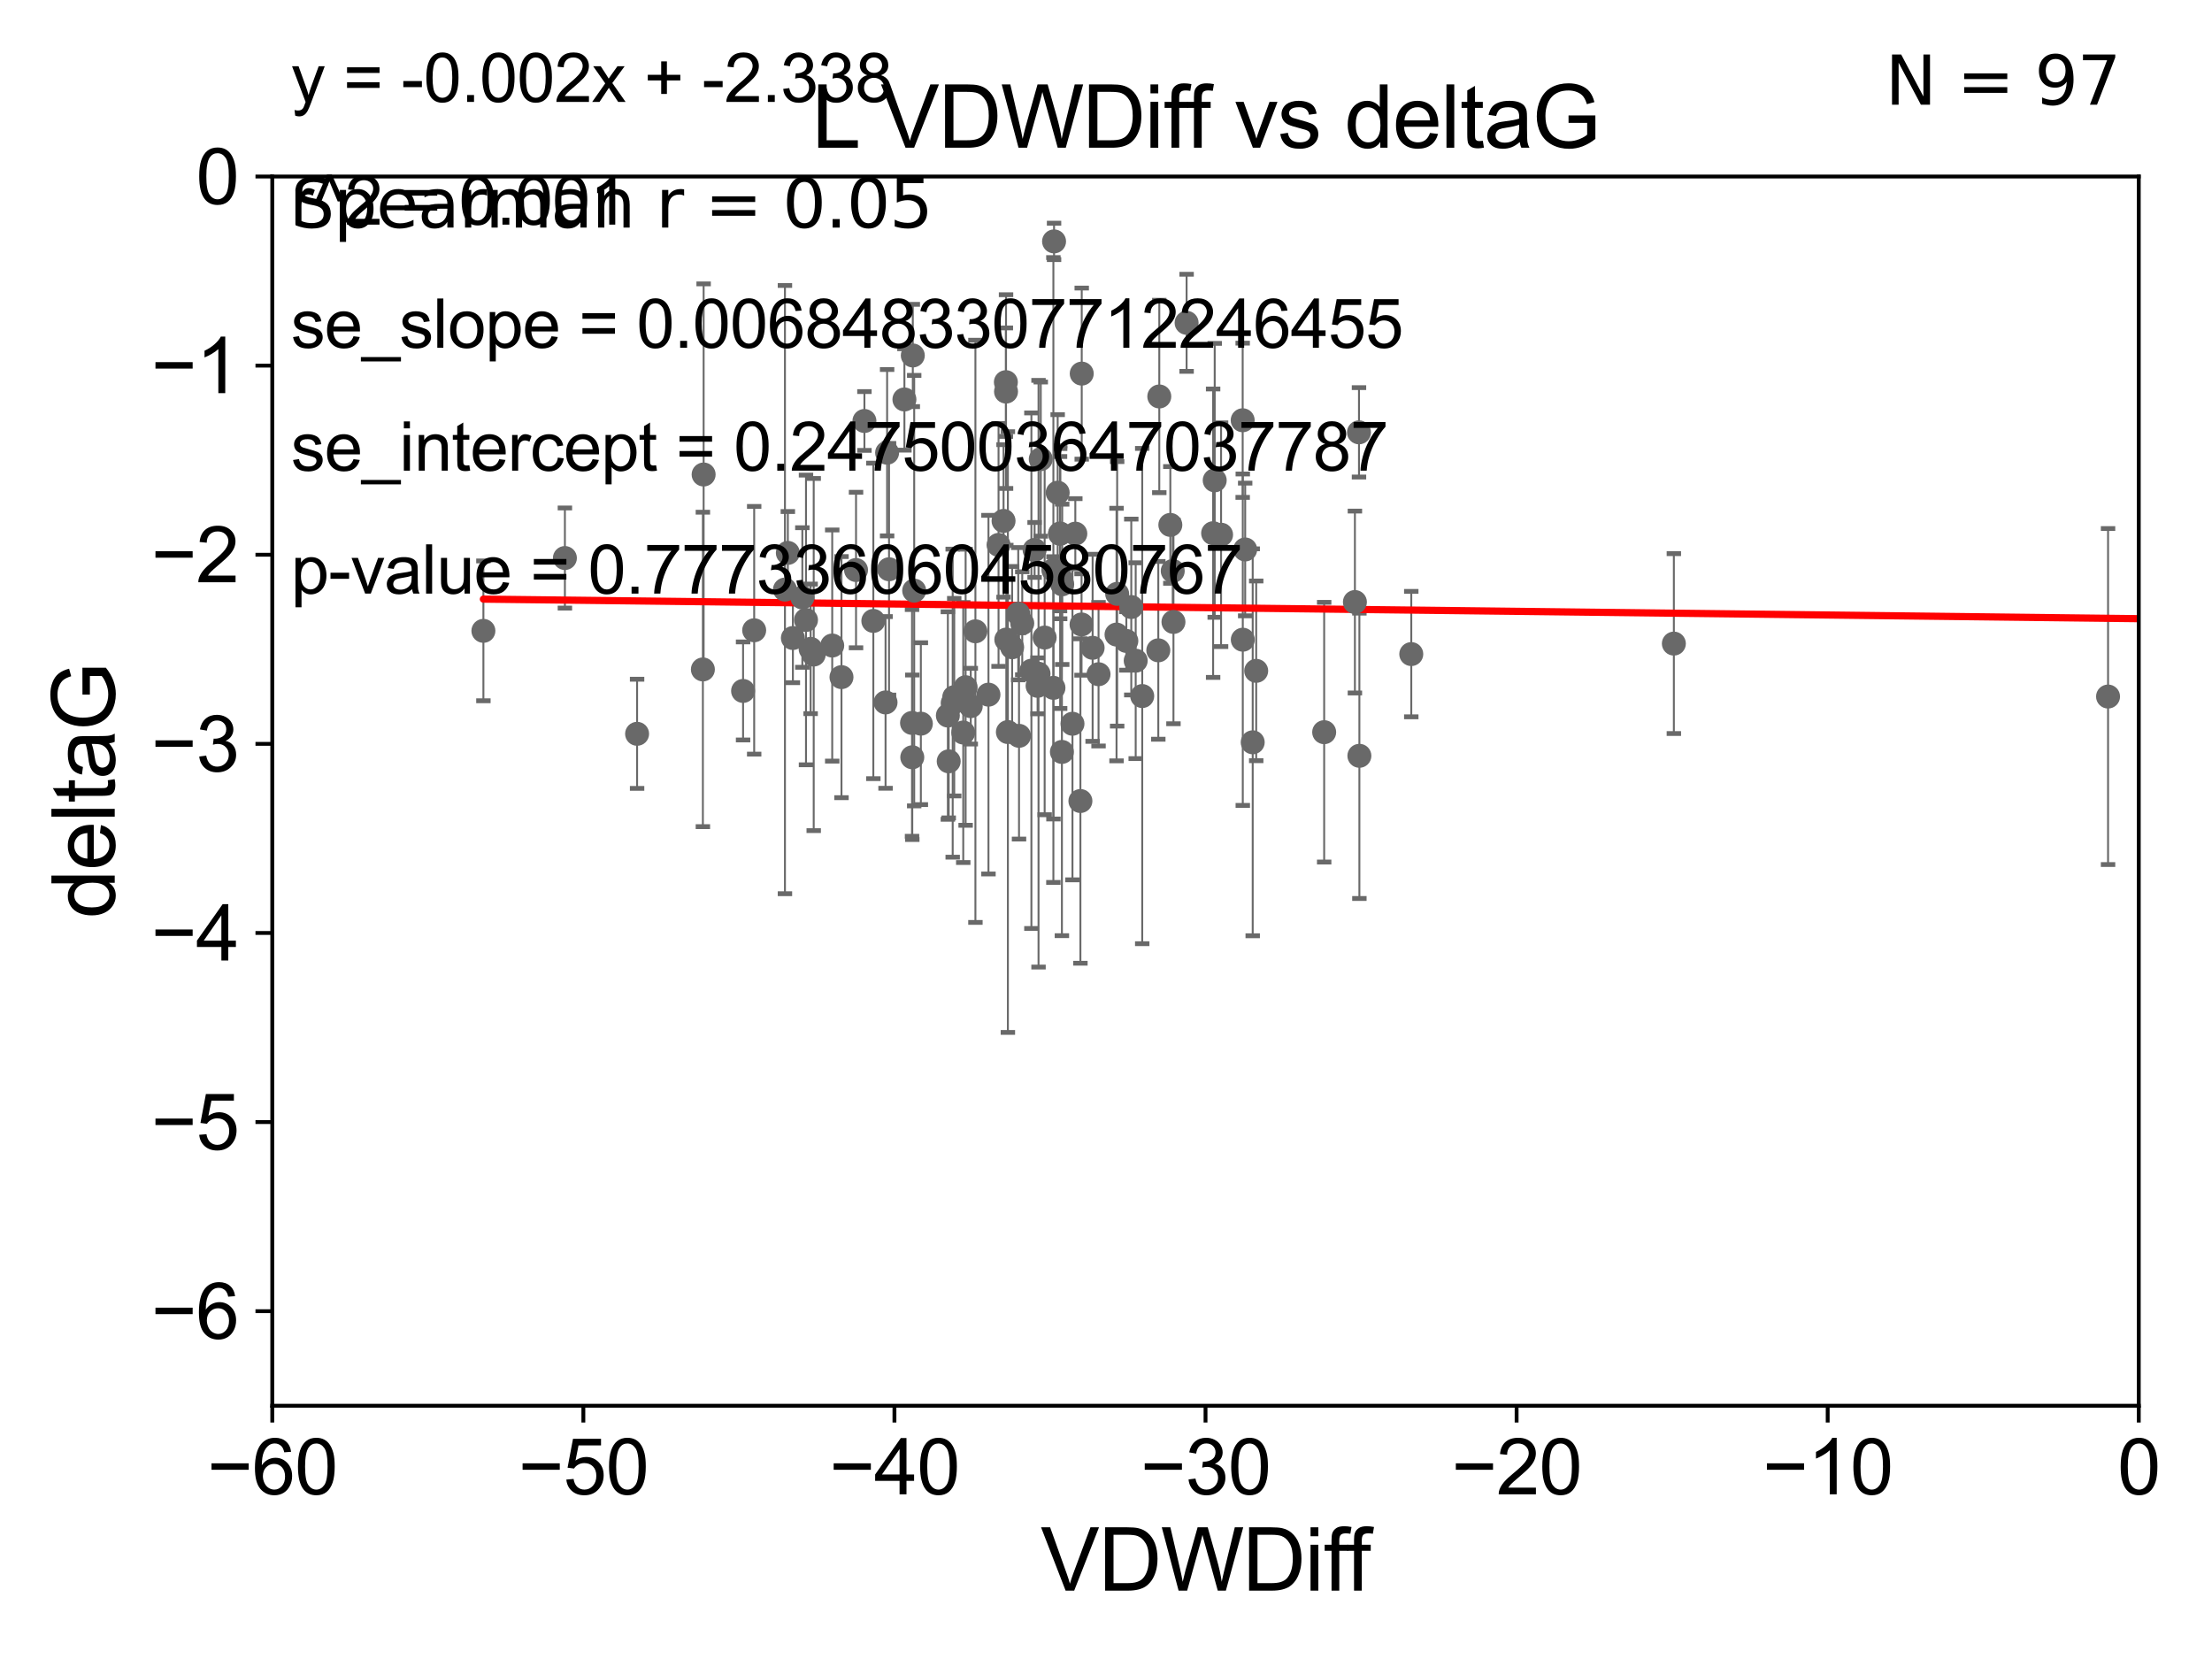 <?xml version="1.0" encoding="utf-8" standalone="no"?>
<!DOCTYPE svg PUBLIC "-//W3C//DTD SVG 1.1//EN"
  "http://www.w3.org/Graphics/SVG/1.1/DTD/svg11.dtd">
<svg xmlns:xlink="http://www.w3.org/1999/xlink" width="460.8pt" height="345.6pt" viewBox="0 0 460.8 345.6" xmlns="http://www.w3.org/2000/svg" version="1.1">
 <defs>
  <style type="text/css">*{stroke-linejoin: round; stroke-linecap: butt}</style>
 </defs>
 <g id="figure_1">
  <g id="patch_1">
   <path d="M 0 345.6 
L 460.8 345.6 
L 460.8 0 
L 0 0 
z
" style="fill: #ffffff"/>
  </g>
  <g id="axes_1">
   <g id="patch_2">
    <path d="M 56.72 292.84 
L 445.545 292.84 
L 445.545 36.775 
L 56.72 36.775 
z
" style="fill: #ffffff"/>
   </g>
   <g id="PathCollection_1">
    <defs>
     <path id="mbd5ddc8ac0" d="M 0 1.118 
C 0.297 1.118 0.581 1 0.791 0.791 
C 1 0.581 1.118 0.297 1.118 0 
C 1.118 -0.297 1 -0.581 0.791 -0.791 
C 0.581 -1 0.297 -1.118 0 -1.118 
C -0.297 -1.118 -0.581 -1 -0.791 -0.791 
C -1 -0.581 -1.118 -0.297 -1.118 0 
C -1.118 0.297 -1 0.581 -0.791 0.791 
C -0.581 1 -0.297 1.118 0 1.118 
z
" style="stroke: #696969"/>
    </defs>
    <g clip-path="url(#p63d84020ea)">
     <use xlink:href="#mbd5ddc8ac0" x="173.367" y="134.477" style="fill: #696969; stroke: #696969"/>
     <use xlink:href="#mbd5ddc8ac0" x="154.797" y="143.934" style="fill: #696969; stroke: #696969"/>
     <use xlink:href="#mbd5ddc8ac0" x="169.511" y="136.355" style="fill: #696969; stroke: #696969"/>
     <use xlink:href="#mbd5ddc8ac0" x="165.172" y="132.909" style="fill: #696969; stroke: #696969"/>
     <use xlink:href="#mbd5ddc8ac0" x="180.075" y="87.698" style="fill: #696969; stroke: #696969"/>
     <use xlink:href="#mbd5ddc8ac0" x="167.144" y="124.472" style="fill: #696969; stroke: #696969"/>
     <use xlink:href="#mbd5ddc8ac0" x="198.784" y="145.23" style="fill: #696969; stroke: #696969"/>
     <use xlink:href="#mbd5ddc8ac0" x="167.904" y="129.151" style="fill: #696969; stroke: #696969"/>
     <use xlink:href="#mbd5ddc8ac0" x="178.327" y="118.746" style="fill: #696969; stroke: #696969"/>
     <use xlink:href="#mbd5ddc8ac0" x="157.109" y="131.298" style="fill: #696969; stroke: #696969"/>
     <use xlink:href="#mbd5ddc8ac0" x="202.226" y="147.105" style="fill: #696969; stroke: #696969"/>
     <use xlink:href="#mbd5ddc8ac0" x="214.86" y="139.721" style="fill: #696969; stroke: #696969"/>
     <use xlink:href="#mbd5ddc8ac0" x="220.849" y="111.165" style="fill: #696969; stroke: #696969"/>
     <use xlink:href="#mbd5ddc8ac0" x="205.916" y="144.71" style="fill: #696969; stroke: #696969"/>
     <use xlink:href="#mbd5ddc8ac0" x="220.822" y="111.174" style="fill: #696969; stroke: #696969"/>
     <use xlink:href="#mbd5ddc8ac0" x="190.045" y="157.755" style="fill: #696969; stroke: #696969"/>
     <use xlink:href="#mbd5ddc8ac0" x="210.848" y="134.833" style="fill: #696969; stroke: #696969"/>
     <use xlink:href="#mbd5ddc8ac0" x="185.203" y="118.588" style="fill: #696969; stroke: #696969"/>
     <use xlink:href="#mbd5ddc8ac0" x="221.278" y="121.725" style="fill: #696969; stroke: #696969"/>
     <use xlink:href="#mbd5ddc8ac0" x="190.154" y="74.052" style="fill: #696969; stroke: #696969"/>
     <use xlink:href="#mbd5ddc8ac0" x="241.295" y="135.476" style="fill: #696969; stroke: #696969"/>
     <use xlink:href="#mbd5ddc8ac0" x="221.214" y="156.638" style="fill: #696969; stroke: #696969"/>
     <use xlink:href="#mbd5ddc8ac0" x="439.146" y="145.102" style="fill: #696969; stroke: #696969"/>
     <use xlink:href="#mbd5ddc8ac0" x="232.594" y="132.193" style="fill: #696969; stroke: #696969"/>
     <use xlink:href="#mbd5ddc8ac0" x="227.613" y="134.949" style="fill: #696969; stroke: #696969"/>
     <use xlink:href="#mbd5ddc8ac0" x="228.847" y="140.453" style="fill: #696969; stroke: #696969"/>
     <use xlink:href="#mbd5ddc8ac0" x="241.501" y="82.591" style="fill: #696969; stroke: #696969"/>
     <use xlink:href="#mbd5ddc8ac0" x="225.345" y="77.828" style="fill: #696969; stroke: #696969"/>
     <use xlink:href="#mbd5ddc8ac0" x="212.116" y="127.849" style="fill: #696969; stroke: #696969"/>
     <use xlink:href="#mbd5ddc8ac0" x="117.679" y="116.248" style="fill: #696969; stroke: #696969"/>
     <use xlink:href="#mbd5ddc8ac0" x="146.579" y="98.847" style="fill: #696969; stroke: #696969"/>
     <use xlink:href="#mbd5ddc8ac0" x="200.662" y="152.601" style="fill: #696969; stroke: #696969"/>
     <use xlink:href="#mbd5ddc8ac0" x="261.69" y="139.749" style="fill: #696969; stroke: #696969"/>
     <use xlink:href="#mbd5ddc8ac0" x="209.575" y="81.574" style="fill: #696969; stroke: #696969"/>
     <use xlink:href="#mbd5ddc8ac0" x="209.059" y="108.512" style="fill: #696969; stroke: #696969"/>
     <use xlink:href="#mbd5ddc8ac0" x="184.802" y="94.308" style="fill: #696969; stroke: #696969"/>
     <use xlink:href="#mbd5ddc8ac0" x="163.517" y="122.821" style="fill: #696969; stroke: #696969"/>
     <use xlink:href="#mbd5ddc8ac0" x="164.123" y="115.177" style="fill: #696969; stroke: #696969"/>
     <use xlink:href="#mbd5ddc8ac0" x="225.069" y="166.868" style="fill: #696969; stroke: #696969"/>
     <use xlink:href="#mbd5ddc8ac0" x="201.158" y="143.164" style="fill: #696969; stroke: #696969"/>
     <use xlink:href="#mbd5ddc8ac0" x="243.803" y="109.347" style="fill: #696969; stroke: #696969"/>
     <use xlink:href="#mbd5ddc8ac0" x="215.525" y="114.563" style="fill: #696969; stroke: #696969"/>
     <use xlink:href="#mbd5ddc8ac0" x="190.443" y="123.041" style="fill: #696969; stroke: #696969"/>
     <use xlink:href="#mbd5ddc8ac0" x="252.716" y="111.075" style="fill: #696969; stroke: #696969"/>
     <use xlink:href="#mbd5ddc8ac0" x="220.334" y="102.633" style="fill: #696969; stroke: #696969"/>
     <use xlink:href="#mbd5ddc8ac0" x="225.306" y="130.093" style="fill: #696969; stroke: #696969"/>
     <use xlink:href="#mbd5ddc8ac0" x="181.932" y="129.348" style="fill: #696969; stroke: #696969"/>
     <use xlink:href="#mbd5ddc8ac0" x="168.869" y="135.173" style="fill: #696969; stroke: #696969"/>
     <use xlink:href="#mbd5ddc8ac0" x="212.954" y="129.836" style="fill: #696969; stroke: #696969"/>
     <use xlink:href="#mbd5ddc8ac0" x="198.464" y="146.477" style="fill: #696969; stroke: #696969"/>
     <use xlink:href="#mbd5ddc8ac0" x="258.874" y="87.548" style="fill: #696969; stroke: #696969"/>
     <use xlink:href="#mbd5ddc8ac0" x="209.542" y="79.61" style="fill: #696969; stroke: #696969"/>
     <use xlink:href="#mbd5ddc8ac0" x="244.303" y="118.947" style="fill: #696969; stroke: #696969"/>
     <use xlink:href="#mbd5ddc8ac0" x="258.896" y="133.262" style="fill: #696969; stroke: #696969"/>
     <use xlink:href="#mbd5ddc8ac0" x="293.994" y="136.257" style="fill: #696969; stroke: #696969"/>
     <use xlink:href="#mbd5ddc8ac0" x="209.633" y="133.234" style="fill: #696969; stroke: #696969"/>
     <use xlink:href="#mbd5ddc8ac0" x="146.423" y="139.456" style="fill: #696969; stroke: #696969"/>
     <use xlink:href="#mbd5ddc8ac0" x="203.198" y="131.513" style="fill: #696969; stroke: #696969"/>
     <use xlink:href="#mbd5ddc8ac0" x="219.579" y="50.288" style="fill: #696969; stroke: #696969"/>
     <use xlink:href="#mbd5ddc8ac0" x="197.634" y="158.601" style="fill: #696969; stroke: #696969"/>
     <use xlink:href="#mbd5ddc8ac0" x="260.962" y="154.635" style="fill: #696969; stroke: #696969"/>
     <use xlink:href="#mbd5ddc8ac0" x="188.407" y="83.215" style="fill: #696969; stroke: #696969"/>
     <use xlink:href="#mbd5ddc8ac0" x="283.185" y="157.449" style="fill: #696969; stroke: #696969"/>
     <use xlink:href="#mbd5ddc8ac0" x="197.457" y="149.061" style="fill: #696969; stroke: #696969"/>
     <use xlink:href="#mbd5ddc8ac0" x="216.345" y="140.35" style="fill: #696969; stroke: #696969"/>
     <use xlink:href="#mbd5ddc8ac0" x="275.849" y="152.528" style="fill: #696969; stroke: #696969"/>
     <use xlink:href="#mbd5ddc8ac0" x="100.701" y="131.417" style="fill: #696969; stroke: #696969"/>
     <use xlink:href="#mbd5ddc8ac0" x="132.718" y="152.868" style="fill: #696969; stroke: #696969"/>
     <use xlink:href="#mbd5ddc8ac0" x="348.696" y="134.073" style="fill: #696969; stroke: #696969"/>
     <use xlink:href="#mbd5ddc8ac0" x="216.81" y="95.642" style="fill: #696969; stroke: #696969"/>
     <use xlink:href="#mbd5ddc8ac0" x="234.638" y="133.518" style="fill: #696969; stroke: #696969"/>
     <use xlink:href="#mbd5ddc8ac0" x="247.192" y="67.247" style="fill: #696969; stroke: #696969"/>
     <use xlink:href="#mbd5ddc8ac0" x="244.454" y="129.563" style="fill: #696969; stroke: #696969"/>
     <use xlink:href="#mbd5ddc8ac0" x="565.133" y="139.25" style="fill: #696969; stroke: #696969"/>
     <use xlink:href="#mbd5ddc8ac0" x="254.373" y="111.39" style="fill: #696969; stroke: #696969"/>
     <use xlink:href="#mbd5ddc8ac0" x="237.947" y="145.002" style="fill: #696969; stroke: #696969"/>
     <use xlink:href="#mbd5ddc8ac0" x="216.149" y="142.874" style="fill: #696969; stroke: #696969"/>
     <use xlink:href="#mbd5ddc8ac0" x="217.621" y="132.814" style="fill: #696969; stroke: #696969"/>
     <use xlink:href="#mbd5ddc8ac0" x="219.454" y="143.294" style="fill: #696969; stroke: #696969"/>
     <use xlink:href="#mbd5ddc8ac0" x="184.476" y="146.328" style="fill: #696969; stroke: #696969"/>
     <use xlink:href="#mbd5ddc8ac0" x="212.28" y="153.286" style="fill: #696969; stroke: #696969"/>
     <use xlink:href="#mbd5ddc8ac0" x="283.102" y="90.064" style="fill: #696969; stroke: #696969"/>
     <use xlink:href="#mbd5ddc8ac0" x="259.393" y="114.464" style="fill: #696969; stroke: #696969"/>
     <use xlink:href="#mbd5ddc8ac0" x="191.832" y="150.753" style="fill: #696969; stroke: #696969"/>
     <use xlink:href="#mbd5ddc8ac0" x="175.297" y="141.058" style="fill: #696969; stroke: #696969"/>
     <use xlink:href="#mbd5ddc8ac0" x="236.587" y="137.634" style="fill: #696969; stroke: #696969"/>
     <use xlink:href="#mbd5ddc8ac0" x="282.251" y="125.417" style="fill: #696969; stroke: #696969"/>
     <use xlink:href="#mbd5ddc8ac0" x="223.417" y="150.771" style="fill: #696969; stroke: #696969"/>
     <use xlink:href="#mbd5ddc8ac0" x="235.666" y="126.456" style="fill: #696969; stroke: #696969"/>
     <use xlink:href="#mbd5ddc8ac0" x="224.009" y="111.173" style="fill: #696969; stroke: #696969"/>
     <use xlink:href="#mbd5ddc8ac0" x="189.994" y="150.598" style="fill: #696969; stroke: #696969"/>
     <use xlink:href="#mbd5ddc8ac0" x="219.439" y="118.738" style="fill: #696969; stroke: #696969"/>
     <use xlink:href="#mbd5ddc8ac0" x="253.046" y="100.063" style="fill: #696969; stroke: #696969"/>
     <use xlink:href="#mbd5ddc8ac0" x="220.848" y="120.238" style="fill: #696969; stroke: #696969"/>
     <use xlink:href="#mbd5ddc8ac0" x="208.016" y="113.516" style="fill: #696969; stroke: #696969"/>
     <use xlink:href="#mbd5ddc8ac0" x="232.724" y="123.712" style="fill: #696969; stroke: #696969"/>
     <use xlink:href="#mbd5ddc8ac0" x="209.96" y="152.5" style="fill: #696969; stroke: #696969"/>
    </g>
   </g>
   <g id="matplotlib.axis_1">
    <g id="xtick_1">
     <g id="line2d_1">
      <defs>
       <path id="mb303e7faf9" d="M 0 0 
L 0 3.5 
" style="stroke: #000000; stroke-width: 0.8"/>
      </defs>
      <g>
       <use xlink:href="#mb303e7faf9" x="56.72" y="292.84" style="stroke: #000000; stroke-width: 0.8"/>
      </g>
     </g>
     <g id="text_1">
      <!-- −60 -->
      <g transform="translate(43.15 311.293)scale(0.16 -0.16)">
       <defs>
        <path id="ArialMT-2212" d="M 3381 1997 
L 356 1997 
L 356 2522 
L 3381 2522 
L 3381 1997 
z
" transform="scale(0.016)"/>
        <path id="ArialMT-36" d="M 3184 3459 
L 2625 3416 
Q 2550 3747 2413 3897 
Q 2184 4138 1850 4138 
Q 1581 4138 1378 3988 
Q 1113 3794 959 3422 
Q 806 3050 800 2363 
Q 1003 2672 1297 2822 
Q 1591 2972 1913 2972 
Q 2475 2972 2870 2558 
Q 3266 2144 3266 1488 
Q 3266 1056 3080 686 
Q 2894 316 2569 119 
Q 2244 -78 1831 -78 
Q 1128 -78 684 439 
Q 241 956 241 2144 
Q 241 3472 731 4075 
Q 1159 4600 1884 4600 
Q 2425 4600 2770 4297 
Q 3116 3994 3184 3459 
z
M 888 1484 
Q 888 1194 1011 928 
Q 1134 663 1356 523 
Q 1578 384 1822 384 
Q 2178 384 2434 671 
Q 2691 959 2691 1453 
Q 2691 1928 2437 2201 
Q 2184 2475 1800 2475 
Q 1419 2475 1153 2201 
Q 888 1928 888 1484 
z
" transform="scale(0.016)"/>
        <path id="ArialMT-30" d="M 266 2259 
Q 266 3072 433 3567 
Q 600 4063 929 4331 
Q 1259 4600 1759 4600 
Q 2128 4600 2406 4451 
Q 2684 4303 2865 4023 
Q 3047 3744 3150 3342 
Q 3253 2941 3253 2259 
Q 3253 1453 3087 958 
Q 2922 463 2592 192 
Q 2263 -78 1759 -78 
Q 1097 -78 719 397 
Q 266 969 266 2259 
z
M 844 2259 
Q 844 1131 1108 757 
Q 1372 384 1759 384 
Q 2147 384 2411 759 
Q 2675 1134 2675 2259 
Q 2675 3391 2411 3762 
Q 2147 4134 1753 4134 
Q 1366 4134 1134 3806 
Q 844 3388 844 2259 
z
" transform="scale(0.016)"/>
       </defs>
       <use xlink:href="#ArialMT-2212"/>
       <use xlink:href="#ArialMT-36" x="58.398"/>
       <use xlink:href="#ArialMT-30" x="114.014"/>
      </g>
     </g>
    </g>
    <g id="xtick_2">
     <g id="line2d_2">
      <g>
       <use xlink:href="#mb303e7faf9" x="121.524" y="292.84" style="stroke: #000000; stroke-width: 0.8"/>
      </g>
     </g>
     <g id="text_2">
      <!-- −50 -->
      <g transform="translate(107.954 311.293)scale(0.16 -0.16)">
       <defs>
        <path id="ArialMT-35" d="M 266 1200 
L 856 1250 
Q 922 819 1161 601 
Q 1400 384 1738 384 
Q 2144 384 2425 690 
Q 2706 997 2706 1503 
Q 2706 1984 2436 2262 
Q 2166 2541 1728 2541 
Q 1456 2541 1237 2417 
Q 1019 2294 894 2097 
L 366 2166 
L 809 4519 
L 3088 4519 
L 3088 3981 
L 1259 3981 
L 1013 2750 
Q 1425 3038 1878 3038 
Q 2478 3038 2890 2622 
Q 3303 2206 3303 1553 
Q 3303 931 2941 478 
Q 2500 -78 1738 -78 
Q 1113 -78 717 272 
Q 322 622 266 1200 
z
" transform="scale(0.016)"/>
       </defs>
       <use xlink:href="#ArialMT-2212"/>
       <use xlink:href="#ArialMT-35" x="58.398"/>
       <use xlink:href="#ArialMT-30" x="114.014"/>
      </g>
     </g>
    </g>
    <g id="xtick_3">
     <g id="line2d_3">
      <g>
       <use xlink:href="#mb303e7faf9" x="186.328" y="292.84" style="stroke: #000000; stroke-width: 0.8"/>
      </g>
     </g>
     <g id="text_3">
      <!-- −40 -->
      <g transform="translate(172.758 311.293)scale(0.16 -0.16)">
       <defs>
        <path id="ArialMT-34" d="M 2069 0 
L 2069 1097 
L 81 1097 
L 81 1613 
L 2172 4581 
L 2631 4581 
L 2631 1613 
L 3250 1613 
L 3250 1097 
L 2631 1097 
L 2631 0 
L 2069 0 
z
M 2069 1613 
L 2069 3678 
L 634 1613 
L 2069 1613 
z
" transform="scale(0.016)"/>
       </defs>
       <use xlink:href="#ArialMT-2212"/>
       <use xlink:href="#ArialMT-34" x="58.398"/>
       <use xlink:href="#ArialMT-30" x="114.014"/>
      </g>
     </g>
    </g>
    <g id="xtick_4">
     <g id="line2d_4">
      <g>
       <use xlink:href="#mb303e7faf9" x="251.132" y="292.84" style="stroke: #000000; stroke-width: 0.8"/>
      </g>
     </g>
     <g id="text_4">
      <!-- −30 -->
      <g transform="translate(237.562 311.293)scale(0.16 -0.16)">
       <defs>
        <path id="ArialMT-33" d="M 269 1209 
L 831 1284 
Q 928 806 1161 595 
Q 1394 384 1728 384 
Q 2125 384 2398 659 
Q 2672 934 2672 1341 
Q 2672 1728 2419 1979 
Q 2166 2231 1775 2231 
Q 1616 2231 1378 2169 
L 1441 2663 
Q 1497 2656 1531 2656 
Q 1891 2656 2178 2843 
Q 2466 3031 2466 3422 
Q 2466 3731 2256 3934 
Q 2047 4138 1716 4138 
Q 1388 4138 1169 3931 
Q 950 3725 888 3313 
L 325 3413 
Q 428 3978 793 4289 
Q 1159 4600 1703 4600 
Q 2078 4600 2393 4439 
Q 2709 4278 2876 4000 
Q 3044 3722 3044 3409 
Q 3044 3113 2884 2869 
Q 2725 2625 2413 2481 
Q 2819 2388 3044 2092 
Q 3269 1797 3269 1353 
Q 3269 753 2831 336 
Q 2394 -81 1725 -81 
Q 1122 -81 723 278 
Q 325 638 269 1209 
z
" transform="scale(0.016)"/>
       </defs>
       <use xlink:href="#ArialMT-2212"/>
       <use xlink:href="#ArialMT-33" x="58.398"/>
       <use xlink:href="#ArialMT-30" x="114.014"/>
      </g>
     </g>
    </g>
    <g id="xtick_5">
     <g id="line2d_5">
      <g>
       <use xlink:href="#mb303e7faf9" x="315.937" y="292.84" style="stroke: #000000; stroke-width: 0.8"/>
      </g>
     </g>
     <g id="text_5">
      <!-- −20 -->
      <g transform="translate(302.367 311.293)scale(0.16 -0.16)">
       <defs>
        <path id="ArialMT-32" d="M 3222 541 
L 3222 0 
L 194 0 
Q 188 203 259 391 
Q 375 700 629 1000 
Q 884 1300 1366 1694 
Q 2113 2306 2375 2664 
Q 2638 3022 2638 3341 
Q 2638 3675 2398 3904 
Q 2159 4134 1775 4134 
Q 1369 4134 1125 3890 
Q 881 3647 878 3216 
L 300 3275 
Q 359 3922 746 4261 
Q 1134 4600 1788 4600 
Q 2447 4600 2831 4234 
Q 3216 3869 3216 3328 
Q 3216 3053 3103 2787 
Q 2991 2522 2730 2228 
Q 2469 1934 1863 1422 
Q 1356 997 1212 845 
Q 1069 694 975 541 
L 3222 541 
z
" transform="scale(0.016)"/>
       </defs>
       <use xlink:href="#ArialMT-2212"/>
       <use xlink:href="#ArialMT-32" x="58.398"/>
       <use xlink:href="#ArialMT-30" x="114.014"/>
      </g>
     </g>
    </g>
    <g id="xtick_6">
     <g id="line2d_6">
      <g>
       <use xlink:href="#mb303e7faf9" x="380.741" y="292.84" style="stroke: #000000; stroke-width: 0.8"/>
      </g>
     </g>
     <g id="text_6">
      <!-- −10 -->
      <g transform="translate(367.171 311.293)scale(0.16 -0.16)">
       <defs>
        <path id="ArialMT-31" d="M 2384 0 
L 1822 0 
L 1822 3584 
Q 1619 3391 1289 3197 
Q 959 3003 697 2906 
L 697 3450 
Q 1169 3672 1522 3987 
Q 1875 4303 2022 4600 
L 2384 4600 
L 2384 0 
z
" transform="scale(0.016)"/>
       </defs>
       <use xlink:href="#ArialMT-2212"/>
       <use xlink:href="#ArialMT-31" x="58.398"/>
       <use xlink:href="#ArialMT-30" x="114.014"/>
      </g>
     </g>
    </g>
    <g id="xtick_7">
     <g id="line2d_7">
      <g>
       <use xlink:href="#mb303e7faf9" x="445.545" y="292.84" style="stroke: #000000; stroke-width: 0.8"/>
      </g>
     </g>
     <g id="text_7">
      <!-- 0 -->
      <g transform="translate(441.096 311.293)scale(0.16 -0.16)">
       <use xlink:href="#ArialMT-30"/>
      </g>
     </g>
    </g>
    <g id="text_8">
     <!-- VDWDiff -->
     <g transform="translate(216.792 331.357)scale(0.18 -0.18)">
      <defs>
       <path id="ArialMT-56" d="M 1803 0 
L 28 4581 
L 684 4581 
L 1875 1253 
Q 2019 853 2116 503 
Q 2222 878 2363 1253 
L 3600 4581 
L 4219 4581 
L 2425 0 
L 1803 0 
z
" transform="scale(0.016)"/>
       <path id="ArialMT-44" d="M 494 0 
L 494 4581 
L 2072 4581 
Q 2606 4581 2888 4516 
Q 3281 4425 3559 4188 
Q 3922 3881 4101 3404 
Q 4281 2928 4281 2316 
Q 4281 1794 4159 1391 
Q 4038 988 3847 723 
Q 3656 459 3429 307 
Q 3203 156 2883 78 
Q 2563 0 2147 0 
L 494 0 
z
M 1100 541 
L 2078 541 
Q 2531 541 2789 625 
Q 3047 709 3200 863 
Q 3416 1078 3536 1442 
Q 3656 1806 3656 2325 
Q 3656 3044 3420 3430 
Q 3184 3816 2847 3947 
Q 2603 4041 2063 4041 
L 1100 4041 
L 1100 541 
z
" transform="scale(0.016)"/>
       <path id="ArialMT-57" d="M 1294 0 
L 78 4581 
L 700 4581 
L 1397 1578 
Q 1509 1106 1591 641 
Q 1766 1375 1797 1488 
L 2669 4581 
L 3400 4581 
L 4056 2263 
Q 4303 1400 4413 641 
Q 4500 1075 4641 1638 
L 5359 4581 
L 5969 4581 
L 4713 0 
L 4128 0 
L 3163 3491 
Q 3041 3928 3019 4028 
Q 2947 3713 2884 3491 
L 1913 0 
L 1294 0 
z
" transform="scale(0.016)"/>
       <path id="ArialMT-69" d="M 425 3934 
L 425 4581 
L 988 4581 
L 988 3934 
L 425 3934 
z
M 425 0 
L 425 3319 
L 988 3319 
L 988 0 
L 425 0 
z
" transform="scale(0.016)"/>
       <path id="ArialMT-66" d="M 556 0 
L 556 2881 
L 59 2881 
L 59 3319 
L 556 3319 
L 556 3672 
Q 556 4006 616 4169 
Q 697 4388 901 4523 
Q 1106 4659 1475 4659 
Q 1713 4659 2000 4603 
L 1916 4113 
Q 1741 4144 1584 4144 
Q 1328 4144 1222 4034 
Q 1116 3925 1116 3625 
L 1116 3319 
L 1763 3319 
L 1763 2881 
L 1116 2881 
L 1116 0 
L 556 0 
z
" transform="scale(0.016)"/>
      </defs>
      <use xlink:href="#ArialMT-56"/>
      <use xlink:href="#ArialMT-44" x="66.699"/>
      <use xlink:href="#ArialMT-57" x="138.916"/>
      <use xlink:href="#ArialMT-44" x="233.301"/>
      <use xlink:href="#ArialMT-69" x="305.518"/>
      <use xlink:href="#ArialMT-66" x="327.734"/>
      <use xlink:href="#ArialMT-66" x="353.768"/>
     </g>
    </g>
   </g>
   <g id="matplotlib.axis_2">
    <g id="ytick_1">
     <g id="line2d_8">
      <defs>
       <path id="mc321898827" d="M 0 0 
L -3.5 0 
" style="stroke: #000000; stroke-width: 0.8"/>
      </defs>
      <g>
       <use xlink:href="#mc321898827" x="56.72" y="273.143" style="stroke: #000000; stroke-width: 0.8"/>
      </g>
     </g>
     <g id="text_9">
      <!-- −6 -->
      <g transform="translate(31.477 278.869)scale(0.16 -0.16)">
       <use xlink:href="#ArialMT-2212"/>
       <use xlink:href="#ArialMT-36" x="58.398"/>
      </g>
     </g>
    </g>
    <g id="ytick_2">
     <g id="line2d_9">
      <g>
       <use xlink:href="#mc321898827" x="56.72" y="233.748" style="stroke: #000000; stroke-width: 0.8"/>
      </g>
     </g>
     <g id="text_10">
      <!-- −5 -->
      <g transform="translate(31.477 239.474)scale(0.16 -0.16)">
       <use xlink:href="#ArialMT-2212"/>
       <use xlink:href="#ArialMT-35" x="58.398"/>
      </g>
     </g>
    </g>
    <g id="ytick_3">
     <g id="line2d_10">
      <g>
       <use xlink:href="#mc321898827" x="56.72" y="194.353" style="stroke: #000000; stroke-width: 0.8"/>
      </g>
     </g>
     <g id="text_11">
      <!-- −4 -->
      <g transform="translate(31.477 200.08)scale(0.16 -0.16)">
       <use xlink:href="#ArialMT-2212"/>
       <use xlink:href="#ArialMT-34" x="58.398"/>
      </g>
     </g>
    </g>
    <g id="ytick_4">
     <g id="line2d_11">
      <g>
       <use xlink:href="#mc321898827" x="56.72" y="154.959" style="stroke: #000000; stroke-width: 0.8"/>
      </g>
     </g>
     <g id="text_12">
      <!-- −3 -->
      <g transform="translate(31.477 160.685)scale(0.16 -0.16)">
       <use xlink:href="#ArialMT-2212"/>
       <use xlink:href="#ArialMT-33" x="58.398"/>
      </g>
     </g>
    </g>
    <g id="ytick_5">
     <g id="line2d_12">
      <g>
       <use xlink:href="#mc321898827" x="56.72" y="115.564" style="stroke: #000000; stroke-width: 0.8"/>
      </g>
     </g>
     <g id="text_13">
      <!-- −2 -->
      <g transform="translate(31.477 121.29)scale(0.16 -0.16)">
       <use xlink:href="#ArialMT-2212"/>
       <use xlink:href="#ArialMT-32" x="58.398"/>
      </g>
     </g>
    </g>
    <g id="ytick_6">
     <g id="line2d_13">
      <g>
       <use xlink:href="#mc321898827" x="56.72" y="76.17" style="stroke: #000000; stroke-width: 0.8"/>
      </g>
     </g>
     <g id="text_14">
      <!-- −1 -->
      <g transform="translate(31.477 81.896)scale(0.16 -0.16)">
       <use xlink:href="#ArialMT-2212"/>
       <use xlink:href="#ArialMT-31" x="58.398"/>
      </g>
     </g>
    </g>
    <g id="ytick_7">
     <g id="line2d_14">
      <g>
       <use xlink:href="#mc321898827" x="56.72" y="36.775" style="stroke: #000000; stroke-width: 0.8"/>
      </g>
     </g>
     <g id="text_15">
      <!-- 0 -->
      <g transform="translate(40.822 42.501)scale(0.16 -0.16)">
       <use xlink:href="#ArialMT-30"/>
      </g>
     </g>
    </g>
    <g id="text_16">
     <!-- deltaG -->
     <g transform="translate(23.9 191.322)rotate(-90)scale(0.18 -0.18)">
      <defs>
       <path id="ArialMT-64" d="M 2575 0 
L 2575 419 
Q 2259 -75 1647 -75 
Q 1250 -75 917 144 
Q 584 363 401 755 
Q 219 1147 219 1656 
Q 219 2153 384 2558 
Q 550 2963 881 3178 
Q 1213 3394 1622 3394 
Q 1922 3394 2156 3267 
Q 2391 3141 2538 2938 
L 2538 4581 
L 3097 4581 
L 3097 0 
L 2575 0 
z
M 797 1656 
Q 797 1019 1065 703 
Q 1334 388 1700 388 
Q 2069 388 2326 689 
Q 2584 991 2584 1609 
Q 2584 2291 2321 2609 
Q 2059 2928 1675 2928 
Q 1300 2928 1048 2622 
Q 797 2316 797 1656 
z
" transform="scale(0.016)"/>
       <path id="ArialMT-65" d="M 2694 1069 
L 3275 997 
Q 3138 488 2766 206 
Q 2394 -75 1816 -75 
Q 1088 -75 661 373 
Q 234 822 234 1631 
Q 234 2469 665 2931 
Q 1097 3394 1784 3394 
Q 2450 3394 2872 2941 
Q 3294 2488 3294 1666 
Q 3294 1616 3291 1516 
L 816 1516 
Q 847 969 1125 678 
Q 1403 388 1819 388 
Q 2128 388 2347 550 
Q 2566 713 2694 1069 
z
M 847 1978 
L 2700 1978 
Q 2663 2397 2488 2606 
Q 2219 2931 1791 2931 
Q 1403 2931 1139 2672 
Q 875 2413 847 1978 
z
" transform="scale(0.016)"/>
       <path id="ArialMT-6c" d="M 409 0 
L 409 4581 
L 972 4581 
L 972 0 
L 409 0 
z
" transform="scale(0.016)"/>
       <path id="ArialMT-74" d="M 1650 503 
L 1731 6 
Q 1494 -44 1306 -44 
Q 1000 -44 831 53 
Q 663 150 594 308 
Q 525 466 525 972 
L 525 2881 
L 113 2881 
L 113 3319 
L 525 3319 
L 525 4141 
L 1084 4478 
L 1084 3319 
L 1650 3319 
L 1650 2881 
L 1084 2881 
L 1084 941 
Q 1084 700 1114 631 
Q 1144 563 1211 522 
Q 1278 481 1403 481 
Q 1497 481 1650 503 
z
" transform="scale(0.016)"/>
       <path id="ArialMT-61" d="M 2588 409 
Q 2275 144 1986 34 
Q 1697 -75 1366 -75 
Q 819 -75 525 192 
Q 231 459 231 875 
Q 231 1119 342 1320 
Q 453 1522 633 1644 
Q 813 1766 1038 1828 
Q 1203 1872 1538 1913 
Q 2219 1994 2541 2106 
Q 2544 2222 2544 2253 
Q 2544 2597 2384 2738 
Q 2169 2928 1744 2928 
Q 1347 2928 1158 2789 
Q 969 2650 878 2297 
L 328 2372 
Q 403 2725 575 2942 
Q 747 3159 1072 3276 
Q 1397 3394 1825 3394 
Q 2250 3394 2515 3294 
Q 2781 3194 2906 3042 
Q 3031 2891 3081 2659 
Q 3109 2516 3109 2141 
L 3109 1391 
Q 3109 606 3145 398 
Q 3181 191 3288 0 
L 2700 0 
Q 2613 175 2588 409 
z
M 2541 1666 
Q 2234 1541 1622 1453 
Q 1275 1403 1131 1340 
Q 988 1278 909 1158 
Q 831 1038 831 891 
Q 831 666 1001 516 
Q 1172 366 1500 366 
Q 1825 366 2078 508 
Q 2331 650 2450 897 
Q 2541 1088 2541 1459 
L 2541 1666 
z
" transform="scale(0.016)"/>
       <path id="ArialMT-47" d="M 2638 1797 
L 2638 2334 
L 4578 2338 
L 4578 638 
Q 4131 281 3656 101 
Q 3181 -78 2681 -78 
Q 2006 -78 1454 211 
Q 903 500 622 1047 
Q 341 1594 341 2269 
Q 341 2938 620 3517 
Q 900 4097 1425 4378 
Q 1950 4659 2634 4659 
Q 3131 4659 3532 4498 
Q 3934 4338 4162 4050 
Q 4391 3763 4509 3300 
L 3963 3150 
Q 3859 3500 3706 3700 
Q 3553 3900 3268 4020 
Q 2984 4141 2638 4141 
Q 2222 4141 1919 4014 
Q 1616 3888 1430 3681 
Q 1244 3475 1141 3228 
Q 966 2803 966 2306 
Q 966 1694 1177 1281 
Q 1388 869 1791 669 
Q 2194 469 2647 469 
Q 3041 469 3416 620 
Q 3791 772 3984 944 
L 3984 1797 
L 2638 1797 
z
" transform="scale(0.016)"/>
      </defs>
      <use xlink:href="#ArialMT-64"/>
      <use xlink:href="#ArialMT-65" x="55.615"/>
      <use xlink:href="#ArialMT-6c" x="111.23"/>
      <use xlink:href="#ArialMT-74" x="133.447"/>
      <use xlink:href="#ArialMT-61" x="161.23"/>
      <use xlink:href="#ArialMT-47" x="216.846"/>
     </g>
    </g>
   </g>
   <g id="LineCollection_1">
    <path d="M 173.367 158.551 
L 173.367 110.403 
" clip-path="url(#p63d84020ea)" style="fill: none; stroke: #696969; stroke-width: 0.4"/>
    <path d="M 154.797 154.143 
L 154.797 133.724 
" clip-path="url(#p63d84020ea)" style="fill: none; stroke: #696969; stroke-width: 0.4"/>
    <path d="M 169.511 173.033 
L 169.511 99.676 
" clip-path="url(#p63d84020ea)" style="fill: none; stroke: #696969; stroke-width: 0.4"/>
    <path d="M 165.172 142.215 
L 165.172 123.603 
" clip-path="url(#p63d84020ea)" style="fill: none; stroke: #696969; stroke-width: 0.4"/>
    <path d="M 180.075 93.824 
L 180.075 81.573 
" clip-path="url(#p63d84020ea)" style="fill: none; stroke: #696969; stroke-width: 0.4"/>
    <path d="M 167.144 139.012 
L 167.144 109.931 
" clip-path="url(#p63d84020ea)" style="fill: none; stroke: #696969; stroke-width: 0.4"/>
    <path d="M 198.784 165.806 
L 198.784 124.654 
" clip-path="url(#p63d84020ea)" style="fill: none; stroke: #696969; stroke-width: 0.4"/>
    <path d="M 167.904 159.324 
L 167.904 98.977 
" clip-path="url(#p63d84020ea)" style="fill: none; stroke: #696969; stroke-width: 0.4"/>
    <path d="M 178.327 134.945 
L 178.327 102.547 
" clip-path="url(#p63d84020ea)" style="fill: none; stroke: #696969; stroke-width: 0.4"/>
    <path d="M 157.109 157.097 
L 157.109 105.499 
" clip-path="url(#p63d84020ea)" style="fill: none; stroke: #696969; stroke-width: 0.4"/>
    <path d="M 202.226 154.992 
L 202.226 139.219 
" clip-path="url(#p63d84020ea)" style="fill: none; stroke: #696969; stroke-width: 0.4"/>
    <path d="M 214.86 193.417 
L 214.86 86.025 
" clip-path="url(#p63d84020ea)" style="fill: none; stroke: #696969; stroke-width: 0.4"/>
    <path d="M 220.849 128.893 
L 220.849 93.437 
" clip-path="url(#p63d84020ea)" style="fill: none; stroke: #696969; stroke-width: 0.4"/>
    <path d="M 205.916 182.067 
L 205.916 107.352 
" clip-path="url(#p63d84020ea)" style="fill: none; stroke: #696969; stroke-width: 0.4"/>
    <path d="M 220.822 127.244 
L 220.822 95.105 
" clip-path="url(#p63d84020ea)" style="fill: none; stroke: #696969; stroke-width: 0.4"/>
    <path d="M 190.045 174.888 
L 190.045 140.622 
" clip-path="url(#p63d84020ea)" style="fill: none; stroke: #696969; stroke-width: 0.4"/>
    <path d="M 210.848 151.66 
L 210.848 118.007 
" clip-path="url(#p63d84020ea)" style="fill: none; stroke: #696969; stroke-width: 0.4"/>
    <path d="M 185.203 144.797 
L 185.203 92.379 
" clip-path="url(#p63d84020ea)" style="fill: none; stroke: #696969; stroke-width: 0.4"/>
    <path d="M 221.278 138.425 
L 221.278 105.025 
" clip-path="url(#p63d84020ea)" style="fill: none; stroke: #696969; stroke-width: 0.4"/>
    <path d="M 190.154 84.699 
L 190.154 63.404 
" clip-path="url(#p63d84020ea)" style="fill: none; stroke: #696969; stroke-width: 0.4"/>
    <path d="M 241.295 153.992 
L 241.295 116.96 
" clip-path="url(#p63d84020ea)" style="fill: none; stroke: #696969; stroke-width: 0.4"/>
    <path d="M 221.214 194.918 
L 221.214 118.357 
" clip-path="url(#p63d84020ea)" style="fill: none; stroke: #696969; stroke-width: 0.4"/>
    <path d="M 439.146 180.096 
L 439.146 110.107 
" clip-path="url(#p63d84020ea)" style="fill: none; stroke: #696969; stroke-width: 0.4"/>
    <path d="M 232.594 158.499 
L 232.594 105.886 
" clip-path="url(#p63d84020ea)" style="fill: none; stroke: #696969; stroke-width: 0.4"/>
    <path d="M 227.613 154.437 
L 227.613 115.462 
" clip-path="url(#p63d84020ea)" style="fill: none; stroke: #696969; stroke-width: 0.4"/>
    <path d="M 228.847 155.399 
L 228.847 125.507 
" clip-path="url(#p63d84020ea)" style="fill: none; stroke: #696969; stroke-width: 0.4"/>
    <path d="M 241.501 102.628 
L 241.501 62.553 
" clip-path="url(#p63d84020ea)" style="fill: none; stroke: #696969; stroke-width: 0.4"/>
    <path d="M 225.345 95.649 
L 225.345 60.008 
" clip-path="url(#p63d84020ea)" style="fill: none; stroke: #696969; stroke-width: 0.4"/>
    <path d="M 212.116 141.627 
L 212.116 114.071 
" clip-path="url(#p63d84020ea)" style="fill: none; stroke: #696969; stroke-width: 0.4"/>
    <path d="M 117.679 126.679 
L 117.679 105.817 
" clip-path="url(#p63d84020ea)" style="fill: none; stroke: #696969; stroke-width: 0.4"/>
    <path d="M 146.579 138.555 
L 146.579 59.139 
" clip-path="url(#p63d84020ea)" style="fill: none; stroke: #696969; stroke-width: 0.4"/>
    <path d="M 200.662 179.684 
L 200.662 125.519 
" clip-path="url(#p63d84020ea)" style="fill: none; stroke: #696969; stroke-width: 0.4"/>
    <path d="M 261.69 158.467 
L 261.69 121.031 
" clip-path="url(#p63d84020ea)" style="fill: none; stroke: #696969; stroke-width: 0.4"/>
    <path d="M 209.575 101.752 
L 209.575 61.395 
" clip-path="url(#p63d84020ea)" style="fill: none; stroke: #696969; stroke-width: 0.4"/>
    <path d="M 209.059 124.394 
L 209.059 92.631 
" clip-path="url(#p63d84020ea)" style="fill: none; stroke: #696969; stroke-width: 0.4"/>
    <path d="M 184.802 111.635 
L 184.802 76.98 
" clip-path="url(#p63d84020ea)" style="fill: none; stroke: #696969; stroke-width: 0.4"/>
    <path d="M 163.517 186.175 
L 163.517 59.466 
" clip-path="url(#p63d84020ea)" style="fill: none; stroke: #696969; stroke-width: 0.4"/>
    <path d="M 164.123 123.791 
L 164.123 106.563 
" clip-path="url(#p63d84020ea)" style="fill: none; stroke: #696969; stroke-width: 0.4"/>
    <path d="M 225.069 200.658 
L 225.069 133.077 
" clip-path="url(#p63d84020ea)" style="fill: none; stroke: #696969; stroke-width: 0.4"/>
    <path d="M 201.158 171.922 
L 201.158 114.405 
" clip-path="url(#p63d84020ea)" style="fill: none; stroke: #696969; stroke-width: 0.4"/>
    <path d="M 243.803 121.504 
L 243.803 97.189 
" clip-path="url(#p63d84020ea)" style="fill: none; stroke: #696969; stroke-width: 0.4"/>
    <path d="M 215.525 120.284 
L 215.525 108.841 
" clip-path="url(#p63d84020ea)" style="fill: none; stroke: #696969; stroke-width: 0.4"/>
    <path d="M 190.443 167.879 
L 190.443 78.203 
" clip-path="url(#p63d84020ea)" style="fill: none; stroke: #696969; stroke-width: 0.4"/>
    <path d="M 252.716 141.117 
L 252.716 81.032 
" clip-path="url(#p63d84020ea)" style="fill: none; stroke: #696969; stroke-width: 0.4"/>
    <path d="M 220.334 118.887 
L 220.334 86.379 
" clip-path="url(#p63d84020ea)" style="fill: none; stroke: #696969; stroke-width: 0.4"/>
    <path d="M 225.306 140.657 
L 225.306 119.529 
" clip-path="url(#p63d84020ea)" style="fill: none; stroke: #696969; stroke-width: 0.4"/>
    <path d="M 181.932 162.212 
L 181.932 96.484 
" clip-path="url(#p63d84020ea)" style="fill: none; stroke: #696969; stroke-width: 0.4"/>
    <path d="M 168.869 148.669 
L 168.869 121.676 
" clip-path="url(#p63d84020ea)" style="fill: none; stroke: #696969; stroke-width: 0.4"/>
    <path d="M 212.954 140.557 
L 212.954 119.114 
" clip-path="url(#p63d84020ea)" style="fill: none; stroke: #696969; stroke-width: 0.4"/>
    <path d="M 198.464 178.559 
L 198.464 114.396 
" clip-path="url(#p63d84020ea)" style="fill: none; stroke: #696969; stroke-width: 0.4"/>
    <path d="M 258.874 103.614 
L 258.874 71.483 
" clip-path="url(#p63d84020ea)" style="fill: none; stroke: #696969; stroke-width: 0.4"/>
    <path d="M 209.542 90.908 
L 209.542 68.312 
" clip-path="url(#p63d84020ea)" style="fill: none; stroke: #696969; stroke-width: 0.4"/>
    <path d="M 244.303 129.381 
L 244.303 108.513 
" clip-path="url(#p63d84020ea)" style="fill: none; stroke: #696969; stroke-width: 0.4"/>
    <path d="M 258.896 167.782 
L 258.896 98.741 
" clip-path="url(#p63d84020ea)" style="fill: none; stroke: #696969; stroke-width: 0.4"/>
    <path d="M 293.994 149.323 
L 293.994 123.191 
" clip-path="url(#p63d84020ea)" style="fill: none; stroke: #696969; stroke-width: 0.4"/>
    <path d="M 209.633 152.884 
L 209.633 113.584 
" clip-path="url(#p63d84020ea)" style="fill: none; stroke: #696969; stroke-width: 0.4"/>
    <path d="M 146.423 172.206 
L 146.423 106.706 
" clip-path="url(#p63d84020ea)" style="fill: none; stroke: #696969; stroke-width: 0.4"/>
    <path d="M 203.198 192.152 
L 203.198 70.874 
" clip-path="url(#p63d84020ea)" style="fill: none; stroke: #696969; stroke-width: 0.4"/>
    <path d="M 219.579 54.079 
L 219.579 46.497 
" clip-path="url(#p63d84020ea)" style="fill: none; stroke: #696969; stroke-width: 0.4"/>
    <path d="M 197.634 170.385 
L 197.634 146.816 
" clip-path="url(#p63d84020ea)" style="fill: none; stroke: #696969; stroke-width: 0.4"/>
    <path d="M 260.962 194.937 
L 260.962 114.334 
" clip-path="url(#p63d84020ea)" style="fill: none; stroke: #696969; stroke-width: 0.4"/>
    <path d="M 188.407 93.778 
L 188.407 72.653 
" clip-path="url(#p63d84020ea)" style="fill: none; stroke: #696969; stroke-width: 0.4"/>
    <path d="M 283.185 187.172 
L 283.185 127.726 
" clip-path="url(#p63d84020ea)" style="fill: none; stroke: #696969; stroke-width: 0.4"/>
    <path d="M 197.457 170.673 
L 197.457 127.449 
" clip-path="url(#p63d84020ea)" style="fill: none; stroke: #696969; stroke-width: 0.4"/>
    <path d="M 216.345 201.459 
L 216.345 79.241 
" clip-path="url(#p63d84020ea)" style="fill: none; stroke: #696969; stroke-width: 0.4"/>
    <path d="M 275.849 179.577 
L 275.849 125.479 
" clip-path="url(#p63d84020ea)" style="fill: none; stroke: #696969; stroke-width: 0.4"/>
    <path d="M 100.701 145.981 
L 100.701 116.854 
" clip-path="url(#p63d84020ea)" style="fill: none; stroke: #696969; stroke-width: 0.4"/>
    <path d="M 132.718 164.239 
L 132.718 141.498 
" clip-path="url(#p63d84020ea)" style="fill: none; stroke: #696969; stroke-width: 0.4"/>
    <path d="M 348.696 152.809 
L 348.696 115.337 
" clip-path="url(#p63d84020ea)" style="fill: none; stroke: #696969; stroke-width: 0.4"/>
    <path d="M 216.81 111.697 
L 216.81 79.586 
" clip-path="url(#p63d84020ea)" style="fill: none; stroke: #696969; stroke-width: 0.4"/>
    <path d="M 234.638 139.607 
L 234.638 127.43 
" clip-path="url(#p63d84020ea)" style="fill: none; stroke: #696969; stroke-width: 0.4"/>
    <path d="M 247.192 77.359 
L 247.192 57.136 
" clip-path="url(#p63d84020ea)" style="fill: none; stroke: #696969; stroke-width: 0.4"/>
    <path d="M 244.454 150.764 
L 244.454 108.361 
" clip-path="url(#p63d84020ea)" style="fill: none; stroke: #696969; stroke-width: 0.4"/>
    <path clip-path="url(#p63d84020ea)" style="fill: none; stroke: #696969; stroke-width: 0.4"/>
    <path d="M 254.373 134.695 
L 254.373 88.084 
" clip-path="url(#p63d84020ea)" style="fill: none; stroke: #696969; stroke-width: 0.4"/>
    <path d="M 237.947 196.592 
L 237.947 93.412 
" clip-path="url(#p63d84020ea)" style="fill: none; stroke: #696969; stroke-width: 0.4"/>
    <path d="M 216.149 148.698 
L 216.149 137.05 
" clip-path="url(#p63d84020ea)" style="fill: none; stroke: #696969; stroke-width: 0.4"/>
    <path d="M 217.621 169.722 
L 217.621 95.905 
" clip-path="url(#p63d84020ea)" style="fill: none; stroke: #696969; stroke-width: 0.4"/>
    <path d="M 219.454 170.616 
L 219.454 115.973 
" clip-path="url(#p63d84020ea)" style="fill: none; stroke: #696969; stroke-width: 0.4"/>
    <path d="M 184.476 164.211 
L 184.476 128.446 
" clip-path="url(#p63d84020ea)" style="fill: none; stroke: #696969; stroke-width: 0.4"/>
    <path d="M 212.28 174.791 
L 212.28 131.781 
" clip-path="url(#p63d84020ea)" style="fill: none; stroke: #696969; stroke-width: 0.4"/>
    <path d="M 283.102 99.374 
L 283.102 80.754 
" clip-path="url(#p63d84020ea)" style="fill: none; stroke: #696969; stroke-width: 0.4"/>
    <path d="M 259.393 128.285 
L 259.393 100.642 
" clip-path="url(#p63d84020ea)" style="fill: none; stroke: #696969; stroke-width: 0.4"/>
    <path d="M 191.832 167.612 
L 191.832 133.893 
" clip-path="url(#p63d84020ea)" style="fill: none; stroke: #696969; stroke-width: 0.4"/>
    <path d="M 175.297 166.171 
L 175.297 115.946 
" clip-path="url(#p63d84020ea)" style="fill: none; stroke: #696969; stroke-width: 0.4"/>
    <path d="M 236.587 158.031 
L 236.587 117.238 
" clip-path="url(#p63d84020ea)" style="fill: none; stroke: #696969; stroke-width: 0.4"/>
    <path d="M 282.251 144.36 
L 282.251 106.473 
" clip-path="url(#p63d84020ea)" style="fill: none; stroke: #696969; stroke-width: 0.4"/>
    <path d="M 223.417 183.29 
L 223.417 118.251 
" clip-path="url(#p63d84020ea)" style="fill: none; stroke: #696969; stroke-width: 0.4"/>
    <path d="M 235.666 144.77 
L 235.666 108.143 
" clip-path="url(#p63d84020ea)" style="fill: none; stroke: #696969; stroke-width: 0.4"/>
    <path d="M 224.009 118.469 
L 224.009 103.878 
" clip-path="url(#p63d84020ea)" style="fill: none; stroke: #696969; stroke-width: 0.4"/>
    <path d="M 189.994 174.214 
L 189.994 126.981 
" clip-path="url(#p63d84020ea)" style="fill: none; stroke: #696969; stroke-width: 0.4"/>
    <path d="M 219.439 183.82 
L 219.439 53.655 
" clip-path="url(#p63d84020ea)" style="fill: none; stroke: #696969; stroke-width: 0.4"/>
    <path d="M 253.046 128.594 
L 253.046 71.532 
" clip-path="url(#p63d84020ea)" style="fill: none; stroke: #696969; stroke-width: 0.4"/>
    <path d="M 220.848 147.593 
L 220.848 92.883 
" clip-path="url(#p63d84020ea)" style="fill: none; stroke: #696969; stroke-width: 0.4"/>
    <path d="M 208.016 138.807 
L 208.016 88.225 
" clip-path="url(#p63d84020ea)" style="fill: none; stroke: #696969; stroke-width: 0.4"/>
    <path d="M 232.724 151.262 
L 232.724 96.162 
" clip-path="url(#p63d84020ea)" style="fill: none; stroke: #696969; stroke-width: 0.4"/>
    <path d="M 209.96 215.072 
L 209.96 89.927 
" clip-path="url(#p63d84020ea)" style="fill: none; stroke: #696969; stroke-width: 0.4"/>
   </g>
   <g id="line2d_15">
    <defs>
     <path id="mcb179f8713" d="M 1.5 0 
L -1.5 -0 
" style="stroke: #696969"/>
    </defs>
    <g clip-path="url(#p63d84020ea)">
     <use xlink:href="#mcb179f8713" x="173.367" y="158.551" style="fill: #696969; stroke: #696969"/>
     <use xlink:href="#mcb179f8713" x="154.797" y="154.143" style="fill: #696969; stroke: #696969"/>
     <use xlink:href="#mcb179f8713" x="169.511" y="173.033" style="fill: #696969; stroke: #696969"/>
     <use xlink:href="#mcb179f8713" x="165.172" y="142.215" style="fill: #696969; stroke: #696969"/>
     <use xlink:href="#mcb179f8713" x="180.075" y="93.824" style="fill: #696969; stroke: #696969"/>
     <use xlink:href="#mcb179f8713" x="167.144" y="139.012" style="fill: #696969; stroke: #696969"/>
     <use xlink:href="#mcb179f8713" x="198.784" y="165.806" style="fill: #696969; stroke: #696969"/>
     <use xlink:href="#mcb179f8713" x="167.904" y="159.324" style="fill: #696969; stroke: #696969"/>
     <use xlink:href="#mcb179f8713" x="178.327" y="134.945" style="fill: #696969; stroke: #696969"/>
     <use xlink:href="#mcb179f8713" x="157.109" y="157.097" style="fill: #696969; stroke: #696969"/>
     <use xlink:href="#mcb179f8713" x="202.226" y="154.992" style="fill: #696969; stroke: #696969"/>
     <use xlink:href="#mcb179f8713" x="214.86" y="193.417" style="fill: #696969; stroke: #696969"/>
     <use xlink:href="#mcb179f8713" x="220.849" y="128.893" style="fill: #696969; stroke: #696969"/>
     <use xlink:href="#mcb179f8713" x="205.916" y="182.067" style="fill: #696969; stroke: #696969"/>
     <use xlink:href="#mcb179f8713" x="220.822" y="127.244" style="fill: #696969; stroke: #696969"/>
     <use xlink:href="#mcb179f8713" x="190.045" y="174.888" style="fill: #696969; stroke: #696969"/>
     <use xlink:href="#mcb179f8713" x="210.848" y="151.66" style="fill: #696969; stroke: #696969"/>
     <use xlink:href="#mcb179f8713" x="185.203" y="144.797" style="fill: #696969; stroke: #696969"/>
     <use xlink:href="#mcb179f8713" x="221.278" y="138.425" style="fill: #696969; stroke: #696969"/>
     <use xlink:href="#mcb179f8713" x="190.154" y="84.699" style="fill: #696969; stroke: #696969"/>
     <use xlink:href="#mcb179f8713" x="241.295" y="153.992" style="fill: #696969; stroke: #696969"/>
     <use xlink:href="#mcb179f8713" x="221.214" y="194.918" style="fill: #696969; stroke: #696969"/>
     <use xlink:href="#mcb179f8713" x="439.146" y="180.096" style="fill: #696969; stroke: #696969"/>
     <use xlink:href="#mcb179f8713" x="232.594" y="158.499" style="fill: #696969; stroke: #696969"/>
     <use xlink:href="#mcb179f8713" x="227.613" y="154.437" style="fill: #696969; stroke: #696969"/>
     <use xlink:href="#mcb179f8713" x="228.847" y="155.399" style="fill: #696969; stroke: #696969"/>
     <use xlink:href="#mcb179f8713" x="241.501" y="102.628" style="fill: #696969; stroke: #696969"/>
     <use xlink:href="#mcb179f8713" x="225.345" y="95.649" style="fill: #696969; stroke: #696969"/>
     <use xlink:href="#mcb179f8713" x="212.116" y="141.627" style="fill: #696969; stroke: #696969"/>
     <use xlink:href="#mcb179f8713" x="117.679" y="126.679" style="fill: #696969; stroke: #696969"/>
     <use xlink:href="#mcb179f8713" x="146.579" y="138.555" style="fill: #696969; stroke: #696969"/>
     <use xlink:href="#mcb179f8713" x="200.662" y="179.684" style="fill: #696969; stroke: #696969"/>
     <use xlink:href="#mcb179f8713" x="261.69" y="158.467" style="fill: #696969; stroke: #696969"/>
     <use xlink:href="#mcb179f8713" x="209.575" y="101.752" style="fill: #696969; stroke: #696969"/>
     <use xlink:href="#mcb179f8713" x="209.059" y="124.394" style="fill: #696969; stroke: #696969"/>
     <use xlink:href="#mcb179f8713" x="184.802" y="111.635" style="fill: #696969; stroke: #696969"/>
     <use xlink:href="#mcb179f8713" x="163.517" y="186.175" style="fill: #696969; stroke: #696969"/>
     <use xlink:href="#mcb179f8713" x="164.123" y="123.791" style="fill: #696969; stroke: #696969"/>
     <use xlink:href="#mcb179f8713" x="225.069" y="200.658" style="fill: #696969; stroke: #696969"/>
     <use xlink:href="#mcb179f8713" x="201.158" y="171.922" style="fill: #696969; stroke: #696969"/>
     <use xlink:href="#mcb179f8713" x="243.803" y="121.504" style="fill: #696969; stroke: #696969"/>
     <use xlink:href="#mcb179f8713" x="215.525" y="120.284" style="fill: #696969; stroke: #696969"/>
     <use xlink:href="#mcb179f8713" x="190.443" y="167.879" style="fill: #696969; stroke: #696969"/>
     <use xlink:href="#mcb179f8713" x="252.716" y="141.117" style="fill: #696969; stroke: #696969"/>
     <use xlink:href="#mcb179f8713" x="220.334" y="118.887" style="fill: #696969; stroke: #696969"/>
     <use xlink:href="#mcb179f8713" x="225.306" y="140.657" style="fill: #696969; stroke: #696969"/>
     <use xlink:href="#mcb179f8713" x="181.932" y="162.212" style="fill: #696969; stroke: #696969"/>
     <use xlink:href="#mcb179f8713" x="168.869" y="148.669" style="fill: #696969; stroke: #696969"/>
     <use xlink:href="#mcb179f8713" x="212.954" y="140.557" style="fill: #696969; stroke: #696969"/>
     <use xlink:href="#mcb179f8713" x="198.464" y="178.559" style="fill: #696969; stroke: #696969"/>
     <use xlink:href="#mcb179f8713" x="258.874" y="103.614" style="fill: #696969; stroke: #696969"/>
     <use xlink:href="#mcb179f8713" x="209.542" y="90.908" style="fill: #696969; stroke: #696969"/>
     <use xlink:href="#mcb179f8713" x="244.303" y="129.381" style="fill: #696969; stroke: #696969"/>
     <use xlink:href="#mcb179f8713" x="258.896" y="167.782" style="fill: #696969; stroke: #696969"/>
     <use xlink:href="#mcb179f8713" x="293.994" y="149.323" style="fill: #696969; stroke: #696969"/>
     <use xlink:href="#mcb179f8713" x="209.633" y="152.884" style="fill: #696969; stroke: #696969"/>
     <use xlink:href="#mcb179f8713" x="146.423" y="172.206" style="fill: #696969; stroke: #696969"/>
     <use xlink:href="#mcb179f8713" x="203.198" y="192.152" style="fill: #696969; stroke: #696969"/>
     <use xlink:href="#mcb179f8713" x="219.579" y="54.079" style="fill: #696969; stroke: #696969"/>
     <use xlink:href="#mcb179f8713" x="197.634" y="170.385" style="fill: #696969; stroke: #696969"/>
     <use xlink:href="#mcb179f8713" x="260.962" y="194.937" style="fill: #696969; stroke: #696969"/>
     <use xlink:href="#mcb179f8713" x="188.407" y="93.778" style="fill: #696969; stroke: #696969"/>
     <use xlink:href="#mcb179f8713" x="283.185" y="187.172" style="fill: #696969; stroke: #696969"/>
     <use xlink:href="#mcb179f8713" x="197.457" y="170.673" style="fill: #696969; stroke: #696969"/>
     <use xlink:href="#mcb179f8713" x="216.345" y="201.459" style="fill: #696969; stroke: #696969"/>
     <use xlink:href="#mcb179f8713" x="275.849" y="179.577" style="fill: #696969; stroke: #696969"/>
     <use xlink:href="#mcb179f8713" x="100.701" y="145.981" style="fill: #696969; stroke: #696969"/>
     <use xlink:href="#mcb179f8713" x="132.718" y="164.239" style="fill: #696969; stroke: #696969"/>
     <use xlink:href="#mcb179f8713" x="348.696" y="152.809" style="fill: #696969; stroke: #696969"/>
     <use xlink:href="#mcb179f8713" x="216.81" y="111.697" style="fill: #696969; stroke: #696969"/>
     <use xlink:href="#mcb179f8713" x="234.638" y="139.607" style="fill: #696969; stroke: #696969"/>
     <use xlink:href="#mcb179f8713" x="247.192" y="77.359" style="fill: #696969; stroke: #696969"/>
     <use xlink:href="#mcb179f8713" x="244.454" y="150.764" style="fill: #696969; stroke: #696969"/>
     <use xlink:href="#mcb179f8713" x="565.133" y="142.19" style="fill: #696969; stroke: #696969"/>
     <use xlink:href="#mcb179f8713" x="254.373" y="134.695" style="fill: #696969; stroke: #696969"/>
     <use xlink:href="#mcb179f8713" x="237.947" y="196.592" style="fill: #696969; stroke: #696969"/>
     <use xlink:href="#mcb179f8713" x="216.149" y="148.698" style="fill: #696969; stroke: #696969"/>
     <use xlink:href="#mcb179f8713" x="217.621" y="169.722" style="fill: #696969; stroke: #696969"/>
     <use xlink:href="#mcb179f8713" x="219.454" y="170.616" style="fill: #696969; stroke: #696969"/>
     <use xlink:href="#mcb179f8713" x="184.476" y="164.211" style="fill: #696969; stroke: #696969"/>
     <use xlink:href="#mcb179f8713" x="212.28" y="174.791" style="fill: #696969; stroke: #696969"/>
     <use xlink:href="#mcb179f8713" x="283.102" y="99.374" style="fill: #696969; stroke: #696969"/>
     <use xlink:href="#mcb179f8713" x="259.393" y="128.285" style="fill: #696969; stroke: #696969"/>
     <use xlink:href="#mcb179f8713" x="191.832" y="167.612" style="fill: #696969; stroke: #696969"/>
     <use xlink:href="#mcb179f8713" x="175.297" y="166.171" style="fill: #696969; stroke: #696969"/>
     <use xlink:href="#mcb179f8713" x="236.587" y="158.031" style="fill: #696969; stroke: #696969"/>
     <use xlink:href="#mcb179f8713" x="282.251" y="144.36" style="fill: #696969; stroke: #696969"/>
     <use xlink:href="#mcb179f8713" x="223.417" y="183.29" style="fill: #696969; stroke: #696969"/>
     <use xlink:href="#mcb179f8713" x="235.666" y="144.77" style="fill: #696969; stroke: #696969"/>
     <use xlink:href="#mcb179f8713" x="224.009" y="118.469" style="fill: #696969; stroke: #696969"/>
     <use xlink:href="#mcb179f8713" x="189.994" y="174.214" style="fill: #696969; stroke: #696969"/>
     <use xlink:href="#mcb179f8713" x="219.439" y="183.82" style="fill: #696969; stroke: #696969"/>
     <use xlink:href="#mcb179f8713" x="253.046" y="128.594" style="fill: #696969; stroke: #696969"/>
     <use xlink:href="#mcb179f8713" x="220.848" y="147.593" style="fill: #696969; stroke: #696969"/>
     <use xlink:href="#mcb179f8713" x="208.016" y="138.807" style="fill: #696969; stroke: #696969"/>
     <use xlink:href="#mcb179f8713" x="232.724" y="151.262" style="fill: #696969; stroke: #696969"/>
     <use xlink:href="#mcb179f8713" x="209.96" y="215.072" style="fill: #696969; stroke: #696969"/>
    </g>
   </g>
   <g id="line2d_16">
    <g clip-path="url(#p63d84020ea)">
     <use xlink:href="#mcb179f8713" x="173.367" y="110.403" style="fill: #696969; stroke: #696969"/>
     <use xlink:href="#mcb179f8713" x="154.797" y="133.724" style="fill: #696969; stroke: #696969"/>
     <use xlink:href="#mcb179f8713" x="169.511" y="99.676" style="fill: #696969; stroke: #696969"/>
     <use xlink:href="#mcb179f8713" x="165.172" y="123.603" style="fill: #696969; stroke: #696969"/>
     <use xlink:href="#mcb179f8713" x="180.075" y="81.573" style="fill: #696969; stroke: #696969"/>
     <use xlink:href="#mcb179f8713" x="167.144" y="109.931" style="fill: #696969; stroke: #696969"/>
     <use xlink:href="#mcb179f8713" x="198.784" y="124.654" style="fill: #696969; stroke: #696969"/>
     <use xlink:href="#mcb179f8713" x="167.904" y="98.977" style="fill: #696969; stroke: #696969"/>
     <use xlink:href="#mcb179f8713" x="178.327" y="102.547" style="fill: #696969; stroke: #696969"/>
     <use xlink:href="#mcb179f8713" x="157.109" y="105.499" style="fill: #696969; stroke: #696969"/>
     <use xlink:href="#mcb179f8713" x="202.226" y="139.219" style="fill: #696969; stroke: #696969"/>
     <use xlink:href="#mcb179f8713" x="214.86" y="86.025" style="fill: #696969; stroke: #696969"/>
     <use xlink:href="#mcb179f8713" x="220.849" y="93.437" style="fill: #696969; stroke: #696969"/>
     <use xlink:href="#mcb179f8713" x="205.916" y="107.352" style="fill: #696969; stroke: #696969"/>
     <use xlink:href="#mcb179f8713" x="220.822" y="95.105" style="fill: #696969; stroke: #696969"/>
     <use xlink:href="#mcb179f8713" x="190.045" y="140.622" style="fill: #696969; stroke: #696969"/>
     <use xlink:href="#mcb179f8713" x="210.848" y="118.007" style="fill: #696969; stroke: #696969"/>
     <use xlink:href="#mcb179f8713" x="185.203" y="92.379" style="fill: #696969; stroke: #696969"/>
     <use xlink:href="#mcb179f8713" x="221.278" y="105.025" style="fill: #696969; stroke: #696969"/>
     <use xlink:href="#mcb179f8713" x="190.154" y="63.404" style="fill: #696969; stroke: #696969"/>
     <use xlink:href="#mcb179f8713" x="241.295" y="116.96" style="fill: #696969; stroke: #696969"/>
     <use xlink:href="#mcb179f8713" x="221.214" y="118.357" style="fill: #696969; stroke: #696969"/>
     <use xlink:href="#mcb179f8713" x="439.146" y="110.107" style="fill: #696969; stroke: #696969"/>
     <use xlink:href="#mcb179f8713" x="232.594" y="105.886" style="fill: #696969; stroke: #696969"/>
     <use xlink:href="#mcb179f8713" x="227.613" y="115.462" style="fill: #696969; stroke: #696969"/>
     <use xlink:href="#mcb179f8713" x="228.847" y="125.507" style="fill: #696969; stroke: #696969"/>
     <use xlink:href="#mcb179f8713" x="241.501" y="62.553" style="fill: #696969; stroke: #696969"/>
     <use xlink:href="#mcb179f8713" x="225.345" y="60.008" style="fill: #696969; stroke: #696969"/>
     <use xlink:href="#mcb179f8713" x="212.116" y="114.071" style="fill: #696969; stroke: #696969"/>
     <use xlink:href="#mcb179f8713" x="117.679" y="105.817" style="fill: #696969; stroke: #696969"/>
     <use xlink:href="#mcb179f8713" x="146.579" y="59.139" style="fill: #696969; stroke: #696969"/>
     <use xlink:href="#mcb179f8713" x="200.662" y="125.519" style="fill: #696969; stroke: #696969"/>
     <use xlink:href="#mcb179f8713" x="261.69" y="121.031" style="fill: #696969; stroke: #696969"/>
     <use xlink:href="#mcb179f8713" x="209.575" y="61.395" style="fill: #696969; stroke: #696969"/>
     <use xlink:href="#mcb179f8713" x="209.059" y="92.631" style="fill: #696969; stroke: #696969"/>
     <use xlink:href="#mcb179f8713" x="184.802" y="76.98" style="fill: #696969; stroke: #696969"/>
     <use xlink:href="#mcb179f8713" x="163.517" y="59.466" style="fill: #696969; stroke: #696969"/>
     <use xlink:href="#mcb179f8713" x="164.123" y="106.563" style="fill: #696969; stroke: #696969"/>
     <use xlink:href="#mcb179f8713" x="225.069" y="133.077" style="fill: #696969; stroke: #696969"/>
     <use xlink:href="#mcb179f8713" x="201.158" y="114.405" style="fill: #696969; stroke: #696969"/>
     <use xlink:href="#mcb179f8713" x="243.803" y="97.189" style="fill: #696969; stroke: #696969"/>
     <use xlink:href="#mcb179f8713" x="215.525" y="108.841" style="fill: #696969; stroke: #696969"/>
     <use xlink:href="#mcb179f8713" x="190.443" y="78.203" style="fill: #696969; stroke: #696969"/>
     <use xlink:href="#mcb179f8713" x="252.716" y="81.032" style="fill: #696969; stroke: #696969"/>
     <use xlink:href="#mcb179f8713" x="220.334" y="86.379" style="fill: #696969; stroke: #696969"/>
     <use xlink:href="#mcb179f8713" x="225.306" y="119.529" style="fill: #696969; stroke: #696969"/>
     <use xlink:href="#mcb179f8713" x="181.932" y="96.484" style="fill: #696969; stroke: #696969"/>
     <use xlink:href="#mcb179f8713" x="168.869" y="121.676" style="fill: #696969; stroke: #696969"/>
     <use xlink:href="#mcb179f8713" x="212.954" y="119.114" style="fill: #696969; stroke: #696969"/>
     <use xlink:href="#mcb179f8713" x="198.464" y="114.396" style="fill: #696969; stroke: #696969"/>
     <use xlink:href="#mcb179f8713" x="258.874" y="71.483" style="fill: #696969; stroke: #696969"/>
     <use xlink:href="#mcb179f8713" x="209.542" y="68.312" style="fill: #696969; stroke: #696969"/>
     <use xlink:href="#mcb179f8713" x="244.303" y="108.513" style="fill: #696969; stroke: #696969"/>
     <use xlink:href="#mcb179f8713" x="258.896" y="98.741" style="fill: #696969; stroke: #696969"/>
     <use xlink:href="#mcb179f8713" x="293.994" y="123.191" style="fill: #696969; stroke: #696969"/>
     <use xlink:href="#mcb179f8713" x="209.633" y="113.584" style="fill: #696969; stroke: #696969"/>
     <use xlink:href="#mcb179f8713" x="146.423" y="106.706" style="fill: #696969; stroke: #696969"/>
     <use xlink:href="#mcb179f8713" x="203.198" y="70.874" style="fill: #696969; stroke: #696969"/>
     <use xlink:href="#mcb179f8713" x="219.579" y="46.497" style="fill: #696969; stroke: #696969"/>
     <use xlink:href="#mcb179f8713" x="197.634" y="146.816" style="fill: #696969; stroke: #696969"/>
     <use xlink:href="#mcb179f8713" x="260.962" y="114.334" style="fill: #696969; stroke: #696969"/>
     <use xlink:href="#mcb179f8713" x="188.407" y="72.653" style="fill: #696969; stroke: #696969"/>
     <use xlink:href="#mcb179f8713" x="283.185" y="127.726" style="fill: #696969; stroke: #696969"/>
     <use xlink:href="#mcb179f8713" x="197.457" y="127.449" style="fill: #696969; stroke: #696969"/>
     <use xlink:href="#mcb179f8713" x="216.345" y="79.241" style="fill: #696969; stroke: #696969"/>
     <use xlink:href="#mcb179f8713" x="275.849" y="125.479" style="fill: #696969; stroke: #696969"/>
     <use xlink:href="#mcb179f8713" x="100.701" y="116.854" style="fill: #696969; stroke: #696969"/>
     <use xlink:href="#mcb179f8713" x="132.718" y="141.498" style="fill: #696969; stroke: #696969"/>
     <use xlink:href="#mcb179f8713" x="348.696" y="115.337" style="fill: #696969; stroke: #696969"/>
     <use xlink:href="#mcb179f8713" x="216.81" y="79.586" style="fill: #696969; stroke: #696969"/>
     <use xlink:href="#mcb179f8713" x="234.638" y="127.43" style="fill: #696969; stroke: #696969"/>
     <use xlink:href="#mcb179f8713" x="247.192" y="57.136" style="fill: #696969; stroke: #696969"/>
     <use xlink:href="#mcb179f8713" x="244.454" y="108.361" style="fill: #696969; stroke: #696969"/>
     <use xlink:href="#mcb179f8713" x="565.133" y="136.31" style="fill: #696969; stroke: #696969"/>
     <use xlink:href="#mcb179f8713" x="254.373" y="88.084" style="fill: #696969; stroke: #696969"/>
     <use xlink:href="#mcb179f8713" x="237.947" y="93.412" style="fill: #696969; stroke: #696969"/>
     <use xlink:href="#mcb179f8713" x="216.149" y="137.05" style="fill: #696969; stroke: #696969"/>
     <use xlink:href="#mcb179f8713" x="217.621" y="95.905" style="fill: #696969; stroke: #696969"/>
     <use xlink:href="#mcb179f8713" x="219.454" y="115.973" style="fill: #696969; stroke: #696969"/>
     <use xlink:href="#mcb179f8713" x="184.476" y="128.446" style="fill: #696969; stroke: #696969"/>
     <use xlink:href="#mcb179f8713" x="212.28" y="131.781" style="fill: #696969; stroke: #696969"/>
     <use xlink:href="#mcb179f8713" x="283.102" y="80.754" style="fill: #696969; stroke: #696969"/>
     <use xlink:href="#mcb179f8713" x="259.393" y="100.642" style="fill: #696969; stroke: #696969"/>
     <use xlink:href="#mcb179f8713" x="191.832" y="133.893" style="fill: #696969; stroke: #696969"/>
     <use xlink:href="#mcb179f8713" x="175.297" y="115.946" style="fill: #696969; stroke: #696969"/>
     <use xlink:href="#mcb179f8713" x="236.587" y="117.238" style="fill: #696969; stroke: #696969"/>
     <use xlink:href="#mcb179f8713" x="282.251" y="106.473" style="fill: #696969; stroke: #696969"/>
     <use xlink:href="#mcb179f8713" x="223.417" y="118.251" style="fill: #696969; stroke: #696969"/>
     <use xlink:href="#mcb179f8713" x="235.666" y="108.143" style="fill: #696969; stroke: #696969"/>
     <use xlink:href="#mcb179f8713" x="224.009" y="103.878" style="fill: #696969; stroke: #696969"/>
     <use xlink:href="#mcb179f8713" x="189.994" y="126.981" style="fill: #696969; stroke: #696969"/>
     <use xlink:href="#mcb179f8713" x="219.439" y="53.655" style="fill: #696969; stroke: #696969"/>
     <use xlink:href="#mcb179f8713" x="253.046" y="71.532" style="fill: #696969; stroke: #696969"/>
     <use xlink:href="#mcb179f8713" x="220.848" y="92.883" style="fill: #696969; stroke: #696969"/>
     <use xlink:href="#mcb179f8713" x="208.016" y="88.225" style="fill: #696969; stroke: #696969"/>
     <use xlink:href="#mcb179f8713" x="232.724" y="96.162" style="fill: #696969; stroke: #696969"/>
     <use xlink:href="#mcb179f8713" x="209.96" y="89.927" style="fill: #696969; stroke: #696969"/>
    </g>
   </g>
   <g id="line2d_17">
    <path d="M 173.367 125.668 
L 154.797 125.449 
L 169.511 125.622 
L 165.172 125.571 
L 180.075 125.747 
L 167.144 125.594 
L 198.784 125.968 
L 167.904 125.603 
L 178.327 125.726 
L 157.109 125.476 
L 202.226 126.009 
L 214.86 126.158 
L 220.849 126.228 
L 205.916 126.052 
L 220.822 126.228 
L 190.045 125.865 
L 210.848 126.11 
L 185.203 125.808 
L 221.278 126.233 
L 190.154 125.866 
L 241.295 126.47 
L 221.214 126.233 
L 439.146 128.806 
L 232.594 126.367 
L 227.613 126.308 
L 228.847 126.323 
L 241.501 126.472 
L 225.345 126.281 
L 212.116 126.125 
L 117.679 125.01 
L 146.579 125.352 
L 200.662 125.99 
L 261.69 126.711 
L 209.575 126.095 
L 209.059 126.089 
L 184.802 125.803 
L 163.517 125.552 
L 164.123 125.559 
L 225.069 126.278 
L 201.158 125.996 
L 243.803 126.499 
L 215.525 126.166 
L 190.443 125.869 
L 252.716 126.605 
L 220.334 126.222 
L 225.306 126.281 
L 181.932 125.769 
L 168.869 125.615 
L 212.954 126.135 
L 198.464 125.964 
L 258.874 126.677 
L 209.542 126.095 
L 244.303 126.505 
L 258.896 126.678 
L 293.994 127.092 
L 209.633 126.096 
L 146.423 125.35 
L 203.198 126.02 
L 219.579 126.213 
L 197.634 125.954 
L 260.962 126.702 
L 188.407 125.845 
L 283.185 126.964 
L 197.457 125.952 
L 216.345 126.175 
L 275.849 126.878 
L 100.701 124.81 
L 132.718 125.188 
L 348.696 127.738 
L 216.81 126.181 
L 234.638 126.391 
L 247.192 126.539 
L 244.454 126.507 
L 461.8 129.073 
M 461.8 129.073 
L 254.373 126.624 
L 237.947 126.43 
L 216.149 126.173 
L 217.621 126.19 
L 219.454 126.212 
L 184.476 125.799 
L 212.28 126.127 
L 283.102 126.963 
L 259.393 126.683 
L 191.832 125.886 
L 175.297 125.691 
L 236.587 126.414 
L 282.251 126.953 
L 223.417 126.259 
L 235.666 126.403 
L 224.009 126.266 
L 189.994 125.864 
L 219.439 126.212 
L 253.046 126.609 
L 220.848 126.228 
L 208.016 126.077 
L 232.724 126.369 
L 209.96 126.1 
" clip-path="url(#p63d84020ea)" style="fill: none; stroke: #ff0000; stroke-width: 1.5; stroke-linecap: square"/>
   </g>
   <g id="line2d_18">
    <defs>
     <path id="mb11cc51728" d="M 0 2 
C 0.53 2 1.039 1.789 1.414 1.414 
C 1.789 1.039 2 0.53 2 0 
C 2 -0.53 1.789 -1.039 1.414 -1.414 
C 1.039 -1.789 0.53 -2 0 -2 
C -0.53 -2 -1.039 -1.789 -1.414 -1.414 
C -1.789 -1.039 -2 -0.53 -2 0 
C -2 0.53 -1.789 1.039 -1.414 1.414 
C -1.039 1.789 -0.53 2 0 2 
z
" style="stroke: #696969"/>
    </defs>
    <g clip-path="url(#p63d84020ea)">
     <use xlink:href="#mb11cc51728" x="173.367" y="134.477" style="fill: #696969; stroke: #696969"/>
     <use xlink:href="#mb11cc51728" x="154.797" y="143.934" style="fill: #696969; stroke: #696969"/>
     <use xlink:href="#mb11cc51728" x="169.511" y="136.355" style="fill: #696969; stroke: #696969"/>
     <use xlink:href="#mb11cc51728" x="165.172" y="132.909" style="fill: #696969; stroke: #696969"/>
     <use xlink:href="#mb11cc51728" x="180.075" y="87.698" style="fill: #696969; stroke: #696969"/>
     <use xlink:href="#mb11cc51728" x="167.144" y="124.472" style="fill: #696969; stroke: #696969"/>
     <use xlink:href="#mb11cc51728" x="198.784" y="145.23" style="fill: #696969; stroke: #696969"/>
     <use xlink:href="#mb11cc51728" x="167.904" y="129.151" style="fill: #696969; stroke: #696969"/>
     <use xlink:href="#mb11cc51728" x="178.327" y="118.746" style="fill: #696969; stroke: #696969"/>
     <use xlink:href="#mb11cc51728" x="157.109" y="131.298" style="fill: #696969; stroke: #696969"/>
     <use xlink:href="#mb11cc51728" x="202.226" y="147.105" style="fill: #696969; stroke: #696969"/>
     <use xlink:href="#mb11cc51728" x="214.86" y="139.721" style="fill: #696969; stroke: #696969"/>
     <use xlink:href="#mb11cc51728" x="220.849" y="111.165" style="fill: #696969; stroke: #696969"/>
     <use xlink:href="#mb11cc51728" x="205.916" y="144.71" style="fill: #696969; stroke: #696969"/>
     <use xlink:href="#mb11cc51728" x="220.822" y="111.174" style="fill: #696969; stroke: #696969"/>
     <use xlink:href="#mb11cc51728" x="190.045" y="157.755" style="fill: #696969; stroke: #696969"/>
     <use xlink:href="#mb11cc51728" x="210.848" y="134.833" style="fill: #696969; stroke: #696969"/>
     <use xlink:href="#mb11cc51728" x="185.203" y="118.588" style="fill: #696969; stroke: #696969"/>
     <use xlink:href="#mb11cc51728" x="221.278" y="121.725" style="fill: #696969; stroke: #696969"/>
     <use xlink:href="#mb11cc51728" x="190.154" y="74.052" style="fill: #696969; stroke: #696969"/>
     <use xlink:href="#mb11cc51728" x="241.295" y="135.476" style="fill: #696969; stroke: #696969"/>
     <use xlink:href="#mb11cc51728" x="221.214" y="156.638" style="fill: #696969; stroke: #696969"/>
     <use xlink:href="#mb11cc51728" x="439.146" y="145.102" style="fill: #696969; stroke: #696969"/>
     <use xlink:href="#mb11cc51728" x="232.594" y="132.193" style="fill: #696969; stroke: #696969"/>
     <use xlink:href="#mb11cc51728" x="227.613" y="134.949" style="fill: #696969; stroke: #696969"/>
     <use xlink:href="#mb11cc51728" x="228.847" y="140.453" style="fill: #696969; stroke: #696969"/>
     <use xlink:href="#mb11cc51728" x="241.501" y="82.591" style="fill: #696969; stroke: #696969"/>
     <use xlink:href="#mb11cc51728" x="225.345" y="77.828" style="fill: #696969; stroke: #696969"/>
     <use xlink:href="#mb11cc51728" x="212.116" y="127.849" style="fill: #696969; stroke: #696969"/>
     <use xlink:href="#mb11cc51728" x="117.679" y="116.248" style="fill: #696969; stroke: #696969"/>
     <use xlink:href="#mb11cc51728" x="146.579" y="98.847" style="fill: #696969; stroke: #696969"/>
     <use xlink:href="#mb11cc51728" x="200.662" y="152.601" style="fill: #696969; stroke: #696969"/>
     <use xlink:href="#mb11cc51728" x="261.69" y="139.749" style="fill: #696969; stroke: #696969"/>
     <use xlink:href="#mb11cc51728" x="209.575" y="81.574" style="fill: #696969; stroke: #696969"/>
     <use xlink:href="#mb11cc51728" x="209.059" y="108.512" style="fill: #696969; stroke: #696969"/>
     <use xlink:href="#mb11cc51728" x="184.802" y="94.308" style="fill: #696969; stroke: #696969"/>
     <use xlink:href="#mb11cc51728" x="163.517" y="122.821" style="fill: #696969; stroke: #696969"/>
     <use xlink:href="#mb11cc51728" x="164.123" y="115.177" style="fill: #696969; stroke: #696969"/>
     <use xlink:href="#mb11cc51728" x="225.069" y="166.868" style="fill: #696969; stroke: #696969"/>
     <use xlink:href="#mb11cc51728" x="201.158" y="143.164" style="fill: #696969; stroke: #696969"/>
     <use xlink:href="#mb11cc51728" x="243.803" y="109.347" style="fill: #696969; stroke: #696969"/>
     <use xlink:href="#mb11cc51728" x="215.525" y="114.563" style="fill: #696969; stroke: #696969"/>
     <use xlink:href="#mb11cc51728" x="190.443" y="123.041" style="fill: #696969; stroke: #696969"/>
     <use xlink:href="#mb11cc51728" x="252.716" y="111.075" style="fill: #696969; stroke: #696969"/>
     <use xlink:href="#mb11cc51728" x="220.334" y="102.633" style="fill: #696969; stroke: #696969"/>
     <use xlink:href="#mb11cc51728" x="225.306" y="130.093" style="fill: #696969; stroke: #696969"/>
     <use xlink:href="#mb11cc51728" x="181.932" y="129.348" style="fill: #696969; stroke: #696969"/>
     <use xlink:href="#mb11cc51728" x="168.869" y="135.173" style="fill: #696969; stroke: #696969"/>
     <use xlink:href="#mb11cc51728" x="212.954" y="129.836" style="fill: #696969; stroke: #696969"/>
     <use xlink:href="#mb11cc51728" x="198.464" y="146.477" style="fill: #696969; stroke: #696969"/>
     <use xlink:href="#mb11cc51728" x="258.874" y="87.548" style="fill: #696969; stroke: #696969"/>
     <use xlink:href="#mb11cc51728" x="209.542" y="79.61" style="fill: #696969; stroke: #696969"/>
     <use xlink:href="#mb11cc51728" x="244.303" y="118.947" style="fill: #696969; stroke: #696969"/>
     <use xlink:href="#mb11cc51728" x="258.896" y="133.262" style="fill: #696969; stroke: #696969"/>
     <use xlink:href="#mb11cc51728" x="293.994" y="136.257" style="fill: #696969; stroke: #696969"/>
     <use xlink:href="#mb11cc51728" x="209.633" y="133.234" style="fill: #696969; stroke: #696969"/>
     <use xlink:href="#mb11cc51728" x="146.423" y="139.456" style="fill: #696969; stroke: #696969"/>
     <use xlink:href="#mb11cc51728" x="203.198" y="131.513" style="fill: #696969; stroke: #696969"/>
     <use xlink:href="#mb11cc51728" x="219.579" y="50.288" style="fill: #696969; stroke: #696969"/>
     <use xlink:href="#mb11cc51728" x="197.634" y="158.601" style="fill: #696969; stroke: #696969"/>
     <use xlink:href="#mb11cc51728" x="260.962" y="154.635" style="fill: #696969; stroke: #696969"/>
     <use xlink:href="#mb11cc51728" x="188.407" y="83.215" style="fill: #696969; stroke: #696969"/>
     <use xlink:href="#mb11cc51728" x="283.185" y="157.449" style="fill: #696969; stroke: #696969"/>
     <use xlink:href="#mb11cc51728" x="197.457" y="149.061" style="fill: #696969; stroke: #696969"/>
     <use xlink:href="#mb11cc51728" x="216.345" y="140.35" style="fill: #696969; stroke: #696969"/>
     <use xlink:href="#mb11cc51728" x="275.849" y="152.528" style="fill: #696969; stroke: #696969"/>
     <use xlink:href="#mb11cc51728" x="100.701" y="131.417" style="fill: #696969; stroke: #696969"/>
     <use xlink:href="#mb11cc51728" x="132.718" y="152.868" style="fill: #696969; stroke: #696969"/>
     <use xlink:href="#mb11cc51728" x="348.696" y="134.073" style="fill: #696969; stroke: #696969"/>
     <use xlink:href="#mb11cc51728" x="216.81" y="95.642" style="fill: #696969; stroke: #696969"/>
     <use xlink:href="#mb11cc51728" x="234.638" y="133.518" style="fill: #696969; stroke: #696969"/>
     <use xlink:href="#mb11cc51728" x="247.192" y="67.247" style="fill: #696969; stroke: #696969"/>
     <use xlink:href="#mb11cc51728" x="244.454" y="129.563" style="fill: #696969; stroke: #696969"/>
     <use xlink:href="#mb11cc51728" x="565.133" y="139.25" style="fill: #696969; stroke: #696969"/>
     <use xlink:href="#mb11cc51728" x="254.373" y="111.39" style="fill: #696969; stroke: #696969"/>
     <use xlink:href="#mb11cc51728" x="237.947" y="145.002" style="fill: #696969; stroke: #696969"/>
     <use xlink:href="#mb11cc51728" x="216.149" y="142.874" style="fill: #696969; stroke: #696969"/>
     <use xlink:href="#mb11cc51728" x="217.621" y="132.814" style="fill: #696969; stroke: #696969"/>
     <use xlink:href="#mb11cc51728" x="219.454" y="143.294" style="fill: #696969; stroke: #696969"/>
     <use xlink:href="#mb11cc51728" x="184.476" y="146.328" style="fill: #696969; stroke: #696969"/>
     <use xlink:href="#mb11cc51728" x="212.28" y="153.286" style="fill: #696969; stroke: #696969"/>
     <use xlink:href="#mb11cc51728" x="283.102" y="90.064" style="fill: #696969; stroke: #696969"/>
     <use xlink:href="#mb11cc51728" x="259.393" y="114.464" style="fill: #696969; stroke: #696969"/>
     <use xlink:href="#mb11cc51728" x="191.832" y="150.753" style="fill: #696969; stroke: #696969"/>
     <use xlink:href="#mb11cc51728" x="175.297" y="141.058" style="fill: #696969; stroke: #696969"/>
     <use xlink:href="#mb11cc51728" x="236.587" y="137.634" style="fill: #696969; stroke: #696969"/>
     <use xlink:href="#mb11cc51728" x="282.251" y="125.417" style="fill: #696969; stroke: #696969"/>
     <use xlink:href="#mb11cc51728" x="223.417" y="150.771" style="fill: #696969; stroke: #696969"/>
     <use xlink:href="#mb11cc51728" x="235.666" y="126.456" style="fill: #696969; stroke: #696969"/>
     <use xlink:href="#mb11cc51728" x="224.009" y="111.173" style="fill: #696969; stroke: #696969"/>
     <use xlink:href="#mb11cc51728" x="189.994" y="150.598" style="fill: #696969; stroke: #696969"/>
     <use xlink:href="#mb11cc51728" x="219.439" y="118.738" style="fill: #696969; stroke: #696969"/>
     <use xlink:href="#mb11cc51728" x="253.046" y="100.063" style="fill: #696969; stroke: #696969"/>
     <use xlink:href="#mb11cc51728" x="220.848" y="120.238" style="fill: #696969; stroke: #696969"/>
     <use xlink:href="#mb11cc51728" x="208.016" y="113.516" style="fill: #696969; stroke: #696969"/>
     <use xlink:href="#mb11cc51728" x="232.724" y="123.712" style="fill: #696969; stroke: #696969"/>
     <use xlink:href="#mb11cc51728" x="209.96" y="152.5" style="fill: #696969; stroke: #696969"/>
    </g>
   </g>
   <g id="patch_3">
    <path d="M 56.72 292.84 
L 56.72 36.775 
" style="fill: none; stroke: #000000; stroke-width: 0.8; stroke-linejoin: miter; stroke-linecap: square"/>
   </g>
   <g id="patch_4">
    <path d="M 445.545 292.84 
L 445.545 36.775 
" style="fill: none; stroke: #000000; stroke-width: 0.8; stroke-linejoin: miter; stroke-linecap: square"/>
   </g>
   <g id="patch_5">
    <path d="M 56.72 292.84 
L 445.545 292.84 
" style="fill: none; stroke: #000000; stroke-width: 0.8; stroke-linejoin: miter; stroke-linecap: square"/>
   </g>
   <g id="patch_6">
    <path d="M 56.72 36.775 
L 445.545 36.775 
" style="fill: none; stroke: #000000; stroke-width: 0.8; stroke-linejoin: miter; stroke-linecap: square"/>
   </g>
   <g id="text_17">
    <!-- N = 97 -->
    <g transform="translate(392.738 21.806)scale(0.14 -0.14)">
     <defs>
      <path id="DejaVuSans-4e" d="M 628 4666 
L 1478 4666 
L 3547 763 
L 3547 4666 
L 4159 4666 
L 4159 0 
L 3309 0 
L 1241 3903 
L 1241 0 
L 628 0 
L 628 4666 
z
" transform="scale(0.016)"/>
      <path id="DejaVuSans-20" transform="scale(0.016)"/>
      <path id="DejaVuSans-3d" d="M 678 2906 
L 4684 2906 
L 4684 2381 
L 678 2381 
L 678 2906 
z
M 678 1631 
L 4684 1631 
L 4684 1100 
L 678 1100 
L 678 1631 
z
" transform="scale(0.016)"/>
      <path id="DejaVuSans-39" d="M 703 97 
L 703 672 
Q 941 559 1184 500 
Q 1428 441 1663 441 
Q 2288 441 2617 861 
Q 2947 1281 2994 2138 
Q 2813 1869 2534 1725 
Q 2256 1581 1919 1581 
Q 1219 1581 811 2004 
Q 403 2428 403 3163 
Q 403 3881 828 4315 
Q 1253 4750 1959 4750 
Q 2769 4750 3195 4129 
Q 3622 3509 3622 2328 
Q 3622 1225 3098 567 
Q 2575 -91 1691 -91 
Q 1453 -91 1209 -44 
Q 966 3 703 97 
z
M 1959 2075 
Q 2384 2075 2632 2365 
Q 2881 2656 2881 3163 
Q 2881 3666 2632 3958 
Q 2384 4250 1959 4250 
Q 1534 4250 1286 3958 
Q 1038 3666 1038 3163 
Q 1038 2656 1286 2365 
Q 1534 2075 1959 2075 
z
" transform="scale(0.016)"/>
      <path id="DejaVuSans-37" d="M 525 4666 
L 3525 4666 
L 3525 4397 
L 1831 0 
L 1172 0 
L 2766 4134 
L 525 4134 
L 525 4666 
z
" transform="scale(0.016)"/>
     </defs>
     <use xlink:href="#DejaVuSans-4e"/>
     <use xlink:href="#DejaVuSans-20" x="74.805"/>
     <use xlink:href="#DejaVuSans-3d" x="106.592"/>
     <use xlink:href="#DejaVuSans-20" x="190.381"/>
     <use xlink:href="#DejaVuSans-39" x="222.168"/>
     <use xlink:href="#DejaVuSans-37" x="285.791"/>
    </g>
   </g>
   <g id="text_18">
    <!-- Spearman r = 0.05 -->
    <g transform="translate(60.608 47.413)scale(0.14 -0.14)">
     <defs>
      <path id="DejaVuSans-53" d="M 3425 4513 
L 3425 3897 
Q 3066 4069 2747 4153 
Q 2428 4238 2131 4238 
Q 1616 4238 1336 4038 
Q 1056 3838 1056 3469 
Q 1056 3159 1242 3001 
Q 1428 2844 1947 2747 
L 2328 2669 
Q 3034 2534 3370 2195 
Q 3706 1856 3706 1288 
Q 3706 609 3251 259 
Q 2797 -91 1919 -91 
Q 1588 -91 1214 -16 
Q 841 59 441 206 
L 441 856 
Q 825 641 1194 531 
Q 1563 422 1919 422 
Q 2459 422 2753 634 
Q 3047 847 3047 1241 
Q 3047 1584 2836 1778 
Q 2625 1972 2144 2069 
L 1759 2144 
Q 1053 2284 737 2584 
Q 422 2884 422 3419 
Q 422 4038 858 4394 
Q 1294 4750 2059 4750 
Q 2388 4750 2728 4690 
Q 3069 4631 3425 4513 
z
" transform="scale(0.016)"/>
      <path id="DejaVuSans-70" d="M 1159 525 
L 1159 -1331 
L 581 -1331 
L 581 3500 
L 1159 3500 
L 1159 2969 
Q 1341 3281 1617 3432 
Q 1894 3584 2278 3584 
Q 2916 3584 3314 3078 
Q 3713 2572 3713 1747 
Q 3713 922 3314 415 
Q 2916 -91 2278 -91 
Q 1894 -91 1617 61 
Q 1341 213 1159 525 
z
M 3116 1747 
Q 3116 2381 2855 2742 
Q 2594 3103 2138 3103 
Q 1681 3103 1420 2742 
Q 1159 2381 1159 1747 
Q 1159 1113 1420 752 
Q 1681 391 2138 391 
Q 2594 391 2855 752 
Q 3116 1113 3116 1747 
z
" transform="scale(0.016)"/>
      <path id="DejaVuSans-65" d="M 3597 1894 
L 3597 1613 
L 953 1613 
Q 991 1019 1311 708 
Q 1631 397 2203 397 
Q 2534 397 2845 478 
Q 3156 559 3463 722 
L 3463 178 
Q 3153 47 2828 -22 
Q 2503 -91 2169 -91 
Q 1331 -91 842 396 
Q 353 884 353 1716 
Q 353 2575 817 3079 
Q 1281 3584 2069 3584 
Q 2775 3584 3186 3129 
Q 3597 2675 3597 1894 
z
M 3022 2063 
Q 3016 2534 2758 2815 
Q 2500 3097 2075 3097 
Q 1594 3097 1305 2825 
Q 1016 2553 972 2059 
L 3022 2063 
z
" transform="scale(0.016)"/>
      <path id="DejaVuSans-61" d="M 2194 1759 
Q 1497 1759 1228 1600 
Q 959 1441 959 1056 
Q 959 750 1161 570 
Q 1363 391 1709 391 
Q 2188 391 2477 730 
Q 2766 1069 2766 1631 
L 2766 1759 
L 2194 1759 
z
M 3341 1997 
L 3341 0 
L 2766 0 
L 2766 531 
Q 2569 213 2275 61 
Q 1981 -91 1556 -91 
Q 1019 -91 701 211 
Q 384 513 384 1019 
Q 384 1609 779 1909 
Q 1175 2209 1959 2209 
L 2766 2209 
L 2766 2266 
Q 2766 2663 2505 2880 
Q 2244 3097 1772 3097 
Q 1472 3097 1187 3025 
Q 903 2953 641 2809 
L 641 3341 
Q 956 3463 1253 3523 
Q 1550 3584 1831 3584 
Q 2591 3584 2966 3190 
Q 3341 2797 3341 1997 
z
" transform="scale(0.016)"/>
      <path id="DejaVuSans-72" d="M 2631 2963 
Q 2534 3019 2420 3045 
Q 2306 3072 2169 3072 
Q 1681 3072 1420 2755 
Q 1159 2438 1159 1844 
L 1159 0 
L 581 0 
L 581 3500 
L 1159 3500 
L 1159 2956 
Q 1341 3275 1631 3429 
Q 1922 3584 2338 3584 
Q 2397 3584 2469 3576 
Q 2541 3569 2628 3553 
L 2631 2963 
z
" transform="scale(0.016)"/>
      <path id="DejaVuSans-6d" d="M 3328 2828 
Q 3544 3216 3844 3400 
Q 4144 3584 4550 3584 
Q 5097 3584 5394 3201 
Q 5691 2819 5691 2113 
L 5691 0 
L 5113 0 
L 5113 2094 
Q 5113 2597 4934 2840 
Q 4756 3084 4391 3084 
Q 3944 3084 3684 2787 
Q 3425 2491 3425 1978 
L 3425 0 
L 2847 0 
L 2847 2094 
Q 2847 2600 2669 2842 
Q 2491 3084 2119 3084 
Q 1678 3084 1418 2786 
Q 1159 2488 1159 1978 
L 1159 0 
L 581 0 
L 581 3500 
L 1159 3500 
L 1159 2956 
Q 1356 3278 1631 3431 
Q 1906 3584 2284 3584 
Q 2666 3584 2933 3390 
Q 3200 3197 3328 2828 
z
" transform="scale(0.016)"/>
      <path id="DejaVuSans-6e" d="M 3513 2113 
L 3513 0 
L 2938 0 
L 2938 2094 
Q 2938 2591 2744 2837 
Q 2550 3084 2163 3084 
Q 1697 3084 1428 2787 
Q 1159 2491 1159 1978 
L 1159 0 
L 581 0 
L 581 3500 
L 1159 3500 
L 1159 2956 
Q 1366 3272 1645 3428 
Q 1925 3584 2291 3584 
Q 2894 3584 3203 3211 
Q 3513 2838 3513 2113 
z
" transform="scale(0.016)"/>
      <path id="DejaVuSans-30" d="M 2034 4250 
Q 1547 4250 1301 3770 
Q 1056 3291 1056 2328 
Q 1056 1369 1301 889 
Q 1547 409 2034 409 
Q 2525 409 2770 889 
Q 3016 1369 3016 2328 
Q 3016 3291 2770 3770 
Q 2525 4250 2034 4250 
z
M 2034 4750 
Q 2819 4750 3233 4129 
Q 3647 3509 3647 2328 
Q 3647 1150 3233 529 
Q 2819 -91 2034 -91 
Q 1250 -91 836 529 
Q 422 1150 422 2328 
Q 422 3509 836 4129 
Q 1250 4750 2034 4750 
z
" transform="scale(0.016)"/>
      <path id="DejaVuSans-2e" d="M 684 794 
L 1344 794 
L 1344 0 
L 684 0 
L 684 794 
z
" transform="scale(0.016)"/>
      <path id="DejaVuSans-35" d="M 691 4666 
L 3169 4666 
L 3169 4134 
L 1269 4134 
L 1269 2991 
Q 1406 3038 1543 3061 
Q 1681 3084 1819 3084 
Q 2600 3084 3056 2656 
Q 3513 2228 3513 1497 
Q 3513 744 3044 326 
Q 2575 -91 1722 -91 
Q 1428 -91 1123 -41 
Q 819 9 494 109 
L 494 744 
Q 775 591 1075 516 
Q 1375 441 1709 441 
Q 2250 441 2565 725 
Q 2881 1009 2881 1497 
Q 2881 1984 2565 2268 
Q 2250 2553 1709 2553 
Q 1456 2553 1204 2497 
Q 953 2441 691 2322 
L 691 4666 
z
" transform="scale(0.016)"/>
     </defs>
     <use xlink:href="#DejaVuSans-53"/>
     <use xlink:href="#DejaVuSans-70" x="63.477"/>
     <use xlink:href="#DejaVuSans-65" x="126.953"/>
     <use xlink:href="#DejaVuSans-61" x="188.477"/>
     <use xlink:href="#DejaVuSans-72" x="249.756"/>
     <use xlink:href="#DejaVuSans-6d" x="289.119"/>
     <use xlink:href="#DejaVuSans-61" x="386.531"/>
     <use xlink:href="#DejaVuSans-6e" x="447.811"/>
     <use xlink:href="#DejaVuSans-20" x="511.189"/>
     <use xlink:href="#DejaVuSans-72" x="542.977"/>
     <use xlink:href="#DejaVuSans-20" x="584.09"/>
     <use xlink:href="#DejaVuSans-3d" x="615.877"/>
     <use xlink:href="#DejaVuSans-20" x="699.666"/>
     <use xlink:href="#DejaVuSans-30" x="731.453"/>
     <use xlink:href="#DejaVuSans-2e" x="795.076"/>
     <use xlink:href="#DejaVuSans-30" x="826.863"/>
     <use xlink:href="#DejaVuSans-35" x="890.486"/>
    </g>
   </g>
   <g id="text_19">
    <!-- r^2 = 0.001 -->
    <g transform="translate(60.608 46.796)scale(0.14 -0.14)">
     <defs>
      <path id="ArialMT-72" d="M 416 0 
L 416 3319 
L 922 3319 
L 922 2816 
Q 1116 3169 1280 3281 
Q 1444 3394 1641 3394 
Q 1925 3394 2219 3213 
L 2025 2691 
Q 1819 2813 1613 2813 
Q 1428 2813 1281 2702 
Q 1134 2591 1072 2394 
Q 978 2094 978 1738 
L 978 0 
L 416 0 
z
" transform="scale(0.016)"/>
      <path id="ArialMT-5e" d="M 747 2156 
L 169 2156 
L 1272 4659 
L 1725 4659 
L 2834 2156 
L 2269 2156 
L 1497 4022 
L 747 2156 
z
" transform="scale(0.016)"/>
      <path id="ArialMT-20" transform="scale(0.016)"/>
      <path id="ArialMT-3d" d="M 3381 2694 
L 356 2694 
L 356 3219 
L 3381 3219 
L 3381 2694 
z
M 3381 1303 
L 356 1303 
L 356 1828 
L 3381 1828 
L 3381 1303 
z
" transform="scale(0.016)"/>
      <path id="ArialMT-2e" d="M 581 0 
L 581 641 
L 1222 641 
L 1222 0 
L 581 0 
z
" transform="scale(0.016)"/>
     </defs>
     <use xlink:href="#ArialMT-72"/>
     <use xlink:href="#ArialMT-5e" x="33.301"/>
     <use xlink:href="#ArialMT-32" x="80.225"/>
     <use xlink:href="#ArialMT-20" x="135.84"/>
     <use xlink:href="#ArialMT-3d" x="163.623"/>
     <use xlink:href="#ArialMT-20" x="222.021"/>
     <use xlink:href="#ArialMT-30" x="249.805"/>
     <use xlink:href="#ArialMT-2e" x="305.42"/>
     <use xlink:href="#ArialMT-30" x="333.203"/>
     <use xlink:href="#ArialMT-30" x="388.818"/>
     <use xlink:href="#ArialMT-31" x="444.434"/>
    </g>
   </g>
   <g id="text_20">
    <!-- y = -0.002x + -2.338 -->
    <g transform="translate(60.608 21.231)scale(0.14 -0.14)">
     <defs>
      <path id="ArialMT-79" d="M 397 -1278 
L 334 -750 
Q 519 -800 656 -800 
Q 844 -800 956 -737 
Q 1069 -675 1141 -563 
Q 1194 -478 1313 -144 
Q 1328 -97 1363 -6 
L 103 3319 
L 709 3319 
L 1400 1397 
Q 1534 1031 1641 628 
Q 1738 1016 1872 1384 
L 2581 3319 
L 3144 3319 
L 1881 -56 
Q 1678 -603 1566 -809 
Q 1416 -1088 1222 -1217 
Q 1028 -1347 759 -1347 
Q 597 -1347 397 -1278 
z
" transform="scale(0.016)"/>
      <path id="ArialMT-2d" d="M 203 1375 
L 203 1941 
L 1931 1941 
L 1931 1375 
L 203 1375 
z
" transform="scale(0.016)"/>
      <path id="ArialMT-78" d="M 47 0 
L 1259 1725 
L 138 3319 
L 841 3319 
L 1350 2541 
Q 1494 2319 1581 2169 
Q 1719 2375 1834 2534 
L 2394 3319 
L 3066 3319 
L 1919 1756 
L 3153 0 
L 2463 0 
L 1781 1031 
L 1600 1309 
L 728 0 
L 47 0 
z
" transform="scale(0.016)"/>
      <path id="ArialMT-2b" d="M 1603 741 
L 1603 1997 
L 356 1997 
L 356 2522 
L 1603 2522 
L 1603 3769 
L 2134 3769 
L 2134 2522 
L 3381 2522 
L 3381 1997 
L 2134 1997 
L 2134 741 
L 1603 741 
z
" transform="scale(0.016)"/>
      <path id="ArialMT-38" d="M 1131 2484 
Q 781 2613 612 2850 
Q 444 3088 444 3419 
Q 444 3919 803 4259 
Q 1163 4600 1759 4600 
Q 2359 4600 2725 4251 
Q 3091 3903 3091 3403 
Q 3091 3084 2923 2848 
Q 2756 2613 2416 2484 
Q 2838 2347 3058 2040 
Q 3278 1734 3278 1309 
Q 3278 722 2862 322 
Q 2447 -78 1769 -78 
Q 1091 -78 675 323 
Q 259 725 259 1325 
Q 259 1772 486 2073 
Q 713 2375 1131 2484 
z
M 1019 3438 
Q 1019 3113 1228 2906 
Q 1438 2700 1772 2700 
Q 2097 2700 2305 2904 
Q 2513 3109 2513 3406 
Q 2513 3716 2298 3927 
Q 2084 4138 1766 4138 
Q 1444 4138 1231 3931 
Q 1019 3725 1019 3438 
z
M 838 1322 
Q 838 1081 952 856 
Q 1066 631 1291 507 
Q 1516 384 1775 384 
Q 2178 384 2440 643 
Q 2703 903 2703 1303 
Q 2703 1709 2433 1975 
Q 2163 2241 1756 2241 
Q 1359 2241 1098 1978 
Q 838 1716 838 1322 
z
" transform="scale(0.016)"/>
     </defs>
     <use xlink:href="#ArialMT-79"/>
     <use xlink:href="#ArialMT-20" x="50"/>
     <use xlink:href="#ArialMT-3d" x="77.783"/>
     <use xlink:href="#ArialMT-20" x="136.182"/>
     <use xlink:href="#ArialMT-2d" x="163.965"/>
     <use xlink:href="#ArialMT-30" x="197.266"/>
     <use xlink:href="#ArialMT-2e" x="252.881"/>
     <use xlink:href="#ArialMT-30" x="280.664"/>
     <use xlink:href="#ArialMT-30" x="336.279"/>
     <use xlink:href="#ArialMT-32" x="391.895"/>
     <use xlink:href="#ArialMT-78" x="447.51"/>
     <use xlink:href="#ArialMT-20" x="497.51"/>
     <use xlink:href="#ArialMT-2b" x="525.293"/>
     <use xlink:href="#ArialMT-20" x="583.691"/>
     <use xlink:href="#ArialMT-2d" x="611.475"/>
     <use xlink:href="#ArialMT-32" x="644.775"/>
     <use xlink:href="#ArialMT-2e" x="700.391"/>
     <use xlink:href="#ArialMT-33" x="728.174"/>
     <use xlink:href="#ArialMT-33" x="783.789"/>
     <use xlink:href="#ArialMT-38" x="839.404"/>
    </g>
   </g>
   <g id="text_21">
    <!-- se_slope = 0.0068483307712246455 -->
    <g transform="translate(60.608 72.444)scale(0.14 -0.14)">
     <defs>
      <path id="ArialMT-73" d="M 197 991 
L 753 1078 
Q 800 744 1014 566 
Q 1228 388 1613 388 
Q 2000 388 2187 545 
Q 2375 703 2375 916 
Q 2375 1106 2209 1216 
Q 2094 1291 1634 1406 
Q 1016 1563 777 1677 
Q 538 1791 414 1992 
Q 291 2194 291 2438 
Q 291 2659 392 2848 
Q 494 3038 669 3163 
Q 800 3259 1026 3326 
Q 1253 3394 1513 3394 
Q 1903 3394 2198 3281 
Q 2494 3169 2634 2976 
Q 2775 2784 2828 2463 
L 2278 2388 
Q 2241 2644 2061 2787 
Q 1881 2931 1553 2931 
Q 1166 2931 1000 2803 
Q 834 2675 834 2503 
Q 834 2394 903 2306 
Q 972 2216 1119 2156 
Q 1203 2125 1616 2013 
Q 2213 1853 2448 1751 
Q 2684 1650 2818 1456 
Q 2953 1263 2953 975 
Q 2953 694 2789 445 
Q 2625 197 2315 61 
Q 2006 -75 1616 -75 
Q 969 -75 630 194 
Q 291 463 197 991 
z
" transform="scale(0.016)"/>
      <path id="ArialMT-5f" d="M -97 -1272 
L -97 -866 
L 3631 -866 
L 3631 -1272 
L -97 -1272 
z
" transform="scale(0.016)"/>
      <path id="ArialMT-6f" d="M 213 1659 
Q 213 2581 725 3025 
Q 1153 3394 1769 3394 
Q 2453 3394 2887 2945 
Q 3322 2497 3322 1706 
Q 3322 1066 3130 698 
Q 2938 331 2570 128 
Q 2203 -75 1769 -75 
Q 1072 -75 642 372 
Q 213 819 213 1659 
z
M 791 1659 
Q 791 1022 1069 705 
Q 1347 388 1769 388 
Q 2188 388 2466 706 
Q 2744 1025 2744 1678 
Q 2744 2294 2464 2611 
Q 2184 2928 1769 2928 
Q 1347 2928 1069 2612 
Q 791 2297 791 1659 
z
" transform="scale(0.016)"/>
      <path id="ArialMT-70" d="M 422 -1272 
L 422 3319 
L 934 3319 
L 934 2888 
Q 1116 3141 1344 3267 
Q 1572 3394 1897 3394 
Q 2322 3394 2647 3175 
Q 2972 2956 3137 2557 
Q 3303 2159 3303 1684 
Q 3303 1175 3120 767 
Q 2938 359 2589 142 
Q 2241 -75 1856 -75 
Q 1575 -75 1351 44 
Q 1128 163 984 344 
L 984 -1272 
L 422 -1272 
z
M 931 1641 
Q 931 1000 1190 694 
Q 1450 388 1819 388 
Q 2194 388 2461 705 
Q 2728 1022 2728 1688 
Q 2728 2322 2467 2637 
Q 2206 2953 1844 2953 
Q 1484 2953 1207 2617 
Q 931 2281 931 1641 
z
" transform="scale(0.016)"/>
      <path id="ArialMT-37" d="M 303 3981 
L 303 4522 
L 3269 4522 
L 3269 4084 
Q 2831 3619 2401 2847 
Q 1972 2075 1738 1259 
Q 1569 684 1522 0 
L 944 0 
Q 953 541 1156 1306 
Q 1359 2072 1739 2783 
Q 2119 3494 2547 3981 
L 303 3981 
z
" transform="scale(0.016)"/>
     </defs>
     <use xlink:href="#ArialMT-73"/>
     <use xlink:href="#ArialMT-65" x="50"/>
     <use xlink:href="#ArialMT-5f" x="105.615"/>
     <use xlink:href="#ArialMT-73" x="161.23"/>
     <use xlink:href="#ArialMT-6c" x="211.23"/>
     <use xlink:href="#ArialMT-6f" x="233.447"/>
     <use xlink:href="#ArialMT-70" x="289.062"/>
     <use xlink:href="#ArialMT-65" x="344.678"/>
     <use xlink:href="#ArialMT-20" x="400.293"/>
     <use xlink:href="#ArialMT-3d" x="428.076"/>
     <use xlink:href="#ArialMT-20" x="486.475"/>
     <use xlink:href="#ArialMT-30" x="514.258"/>
     <use xlink:href="#ArialMT-2e" x="569.873"/>
     <use xlink:href="#ArialMT-30" x="597.656"/>
     <use xlink:href="#ArialMT-30" x="653.271"/>
     <use xlink:href="#ArialMT-36" x="708.887"/>
     <use xlink:href="#ArialMT-38" x="764.502"/>
     <use xlink:href="#ArialMT-34" x="820.117"/>
     <use xlink:href="#ArialMT-38" x="875.732"/>
     <use xlink:href="#ArialMT-33" x="931.348"/>
     <use xlink:href="#ArialMT-33" x="986.963"/>
     <use xlink:href="#ArialMT-30" x="1042.578"/>
     <use xlink:href="#ArialMT-37" x="1098.193"/>
     <use xlink:href="#ArialMT-37" x="1153.809"/>
     <use xlink:href="#ArialMT-31" x="1209.424"/>
     <use xlink:href="#ArialMT-32" x="1265.039"/>
     <use xlink:href="#ArialMT-32" x="1320.654"/>
     <use xlink:href="#ArialMT-34" x="1376.27"/>
     <use xlink:href="#ArialMT-36" x="1431.885"/>
     <use xlink:href="#ArialMT-34" x="1487.5"/>
     <use xlink:href="#ArialMT-35" x="1543.115"/>
     <use xlink:href="#ArialMT-35" x="1598.73"/>
    </g>
   </g>
   <g id="text_22">
    <!-- se_intercept = 0.2475003647037787 -->
    <g transform="translate(60.608 98.05)scale(0.14 -0.14)">
     <defs>
      <path id="ArialMT-6e" d="M 422 0 
L 422 3319 
L 928 3319 
L 928 2847 
Q 1294 3394 1984 3394 
Q 2284 3394 2536 3286 
Q 2788 3178 2913 3003 
Q 3038 2828 3088 2588 
Q 3119 2431 3119 2041 
L 3119 0 
L 2556 0 
L 2556 2019 
Q 2556 2363 2490 2533 
Q 2425 2703 2258 2804 
Q 2091 2906 1866 2906 
Q 1506 2906 1245 2678 
Q 984 2450 984 1813 
L 984 0 
L 422 0 
z
" transform="scale(0.016)"/>
      <path id="ArialMT-63" d="M 2588 1216 
L 3141 1144 
Q 3050 572 2676 248 
Q 2303 -75 1759 -75 
Q 1078 -75 664 370 
Q 250 816 250 1647 
Q 250 2184 428 2587 
Q 606 2991 970 3192 
Q 1334 3394 1763 3394 
Q 2303 3394 2647 3120 
Q 2991 2847 3088 2344 
L 2541 2259 
Q 2463 2594 2264 2762 
Q 2066 2931 1784 2931 
Q 1359 2931 1093 2626 
Q 828 2322 828 1663 
Q 828 994 1084 691 
Q 1341 388 1753 388 
Q 2084 388 2306 591 
Q 2528 794 2588 1216 
z
" transform="scale(0.016)"/>
     </defs>
     <use xlink:href="#ArialMT-73"/>
     <use xlink:href="#ArialMT-65" x="50"/>
     <use xlink:href="#ArialMT-5f" x="105.615"/>
     <use xlink:href="#ArialMT-69" x="161.23"/>
     <use xlink:href="#ArialMT-6e" x="183.447"/>
     <use xlink:href="#ArialMT-74" x="239.062"/>
     <use xlink:href="#ArialMT-65" x="266.846"/>
     <use xlink:href="#ArialMT-72" x="322.461"/>
     <use xlink:href="#ArialMT-63" x="355.762"/>
     <use xlink:href="#ArialMT-65" x="405.762"/>
     <use xlink:href="#ArialMT-70" x="461.377"/>
     <use xlink:href="#ArialMT-74" x="516.992"/>
     <use xlink:href="#ArialMT-20" x="544.775"/>
     <use xlink:href="#ArialMT-3d" x="572.559"/>
     <use xlink:href="#ArialMT-20" x="630.957"/>
     <use xlink:href="#ArialMT-30" x="658.74"/>
     <use xlink:href="#ArialMT-2e" x="714.355"/>
     <use xlink:href="#ArialMT-32" x="742.139"/>
     <use xlink:href="#ArialMT-34" x="797.754"/>
     <use xlink:href="#ArialMT-37" x="853.369"/>
     <use xlink:href="#ArialMT-35" x="908.984"/>
     <use xlink:href="#ArialMT-30" x="964.6"/>
     <use xlink:href="#ArialMT-30" x="1020.215"/>
     <use xlink:href="#ArialMT-33" x="1075.83"/>
     <use xlink:href="#ArialMT-36" x="1131.445"/>
     <use xlink:href="#ArialMT-34" x="1187.061"/>
     <use xlink:href="#ArialMT-37" x="1242.676"/>
     <use xlink:href="#ArialMT-30" x="1298.291"/>
     <use xlink:href="#ArialMT-33" x="1353.906"/>
     <use xlink:href="#ArialMT-37" x="1409.521"/>
     <use xlink:href="#ArialMT-37" x="1465.137"/>
     <use xlink:href="#ArialMT-38" x="1520.752"/>
     <use xlink:href="#ArialMT-37" x="1576.367"/>
    </g>
   </g>
   <g id="text_23">
    <!-- p-value = 0.7773360604580767 -->
    <g transform="translate(60.608 123.657)scale(0.14 -0.14)">
     <defs>
      <path id="ArialMT-76" d="M 1344 0 
L 81 3319 
L 675 3319 
L 1388 1331 
Q 1503 1009 1600 663 
Q 1675 925 1809 1294 
L 2547 3319 
L 3125 3319 
L 1869 0 
L 1344 0 
z
" transform="scale(0.016)"/>
      <path id="ArialMT-75" d="M 2597 0 
L 2597 488 
Q 2209 -75 1544 -75 
Q 1250 -75 995 37 
Q 741 150 617 320 
Q 494 491 444 738 
Q 409 903 409 1263 
L 409 3319 
L 972 3319 
L 972 1478 
Q 972 1038 1006 884 
Q 1059 663 1231 536 
Q 1403 409 1656 409 
Q 1909 409 2131 539 
Q 2353 669 2445 892 
Q 2538 1116 2538 1541 
L 2538 3319 
L 3100 3319 
L 3100 0 
L 2597 0 
z
" transform="scale(0.016)"/>
     </defs>
     <use xlink:href="#ArialMT-70"/>
     <use xlink:href="#ArialMT-2d" x="55.615"/>
     <use xlink:href="#ArialMT-76" x="88.916"/>
     <use xlink:href="#ArialMT-61" x="138.916"/>
     <use xlink:href="#ArialMT-6c" x="194.531"/>
     <use xlink:href="#ArialMT-75" x="216.748"/>
     <use xlink:href="#ArialMT-65" x="272.363"/>
     <use xlink:href="#ArialMT-20" x="327.979"/>
     <use xlink:href="#ArialMT-3d" x="355.762"/>
     <use xlink:href="#ArialMT-20" x="414.16"/>
     <use xlink:href="#ArialMT-30" x="441.943"/>
     <use xlink:href="#ArialMT-2e" x="497.559"/>
     <use xlink:href="#ArialMT-37" x="525.342"/>
     <use xlink:href="#ArialMT-37" x="580.957"/>
     <use xlink:href="#ArialMT-37" x="636.572"/>
     <use xlink:href="#ArialMT-33" x="692.188"/>
     <use xlink:href="#ArialMT-33" x="747.803"/>
     <use xlink:href="#ArialMT-36" x="803.418"/>
     <use xlink:href="#ArialMT-30" x="859.033"/>
     <use xlink:href="#ArialMT-36" x="914.648"/>
     <use xlink:href="#ArialMT-30" x="970.264"/>
     <use xlink:href="#ArialMT-34" x="1025.879"/>
     <use xlink:href="#ArialMT-35" x="1081.494"/>
     <use xlink:href="#ArialMT-38" x="1137.109"/>
     <use xlink:href="#ArialMT-30" x="1192.725"/>
     <use xlink:href="#ArialMT-37" x="1248.34"/>
     <use xlink:href="#ArialMT-36" x="1303.955"/>
     <use xlink:href="#ArialMT-37" x="1359.57"/>
    </g>
   </g>
   <g id="text_24">
    <!-- L VDWDiff vs deltaG -->
    <g transform="translate(169.109 30.775)scale(0.18 -0.18)">
     <defs>
      <path id="ArialMT-4c" d="M 469 0 
L 469 4581 
L 1075 4581 
L 1075 541 
L 3331 541 
L 3331 0 
L 469 0 
z
" transform="scale(0.016)"/>
     </defs>
     <use xlink:href="#ArialMT-4c"/>
     <use xlink:href="#ArialMT-20" x="51.865"/>
     <use xlink:href="#ArialMT-56" x="79.648"/>
     <use xlink:href="#ArialMT-44" x="146.348"/>
     <use xlink:href="#ArialMT-57" x="218.564"/>
     <use xlink:href="#ArialMT-44" x="312.949"/>
     <use xlink:href="#ArialMT-69" x="385.166"/>
     <use xlink:href="#ArialMT-66" x="407.383"/>
     <use xlink:href="#ArialMT-66" x="433.416"/>
     <use xlink:href="#ArialMT-20" x="461.199"/>
     <use xlink:href="#ArialMT-76" x="488.982"/>
     <use xlink:href="#ArialMT-73" x="538.982"/>
     <use xlink:href="#ArialMT-20" x="588.982"/>
     <use xlink:href="#ArialMT-64" x="616.766"/>
     <use xlink:href="#ArialMT-65" x="672.381"/>
     <use xlink:href="#ArialMT-6c" x="727.996"/>
     <use xlink:href="#ArialMT-74" x="750.213"/>
     <use xlink:href="#ArialMT-61" x="777.996"/>
     <use xlink:href="#ArialMT-47" x="833.611"/>
    </g>
   </g>
  </g>
 </g>
 <defs>
  <clipPath id="p63d84020ea">
   <rect x="56.72" y="36.775" width="388.825" height="256.065"/>
  </clipPath>
 </defs>
</svg>
